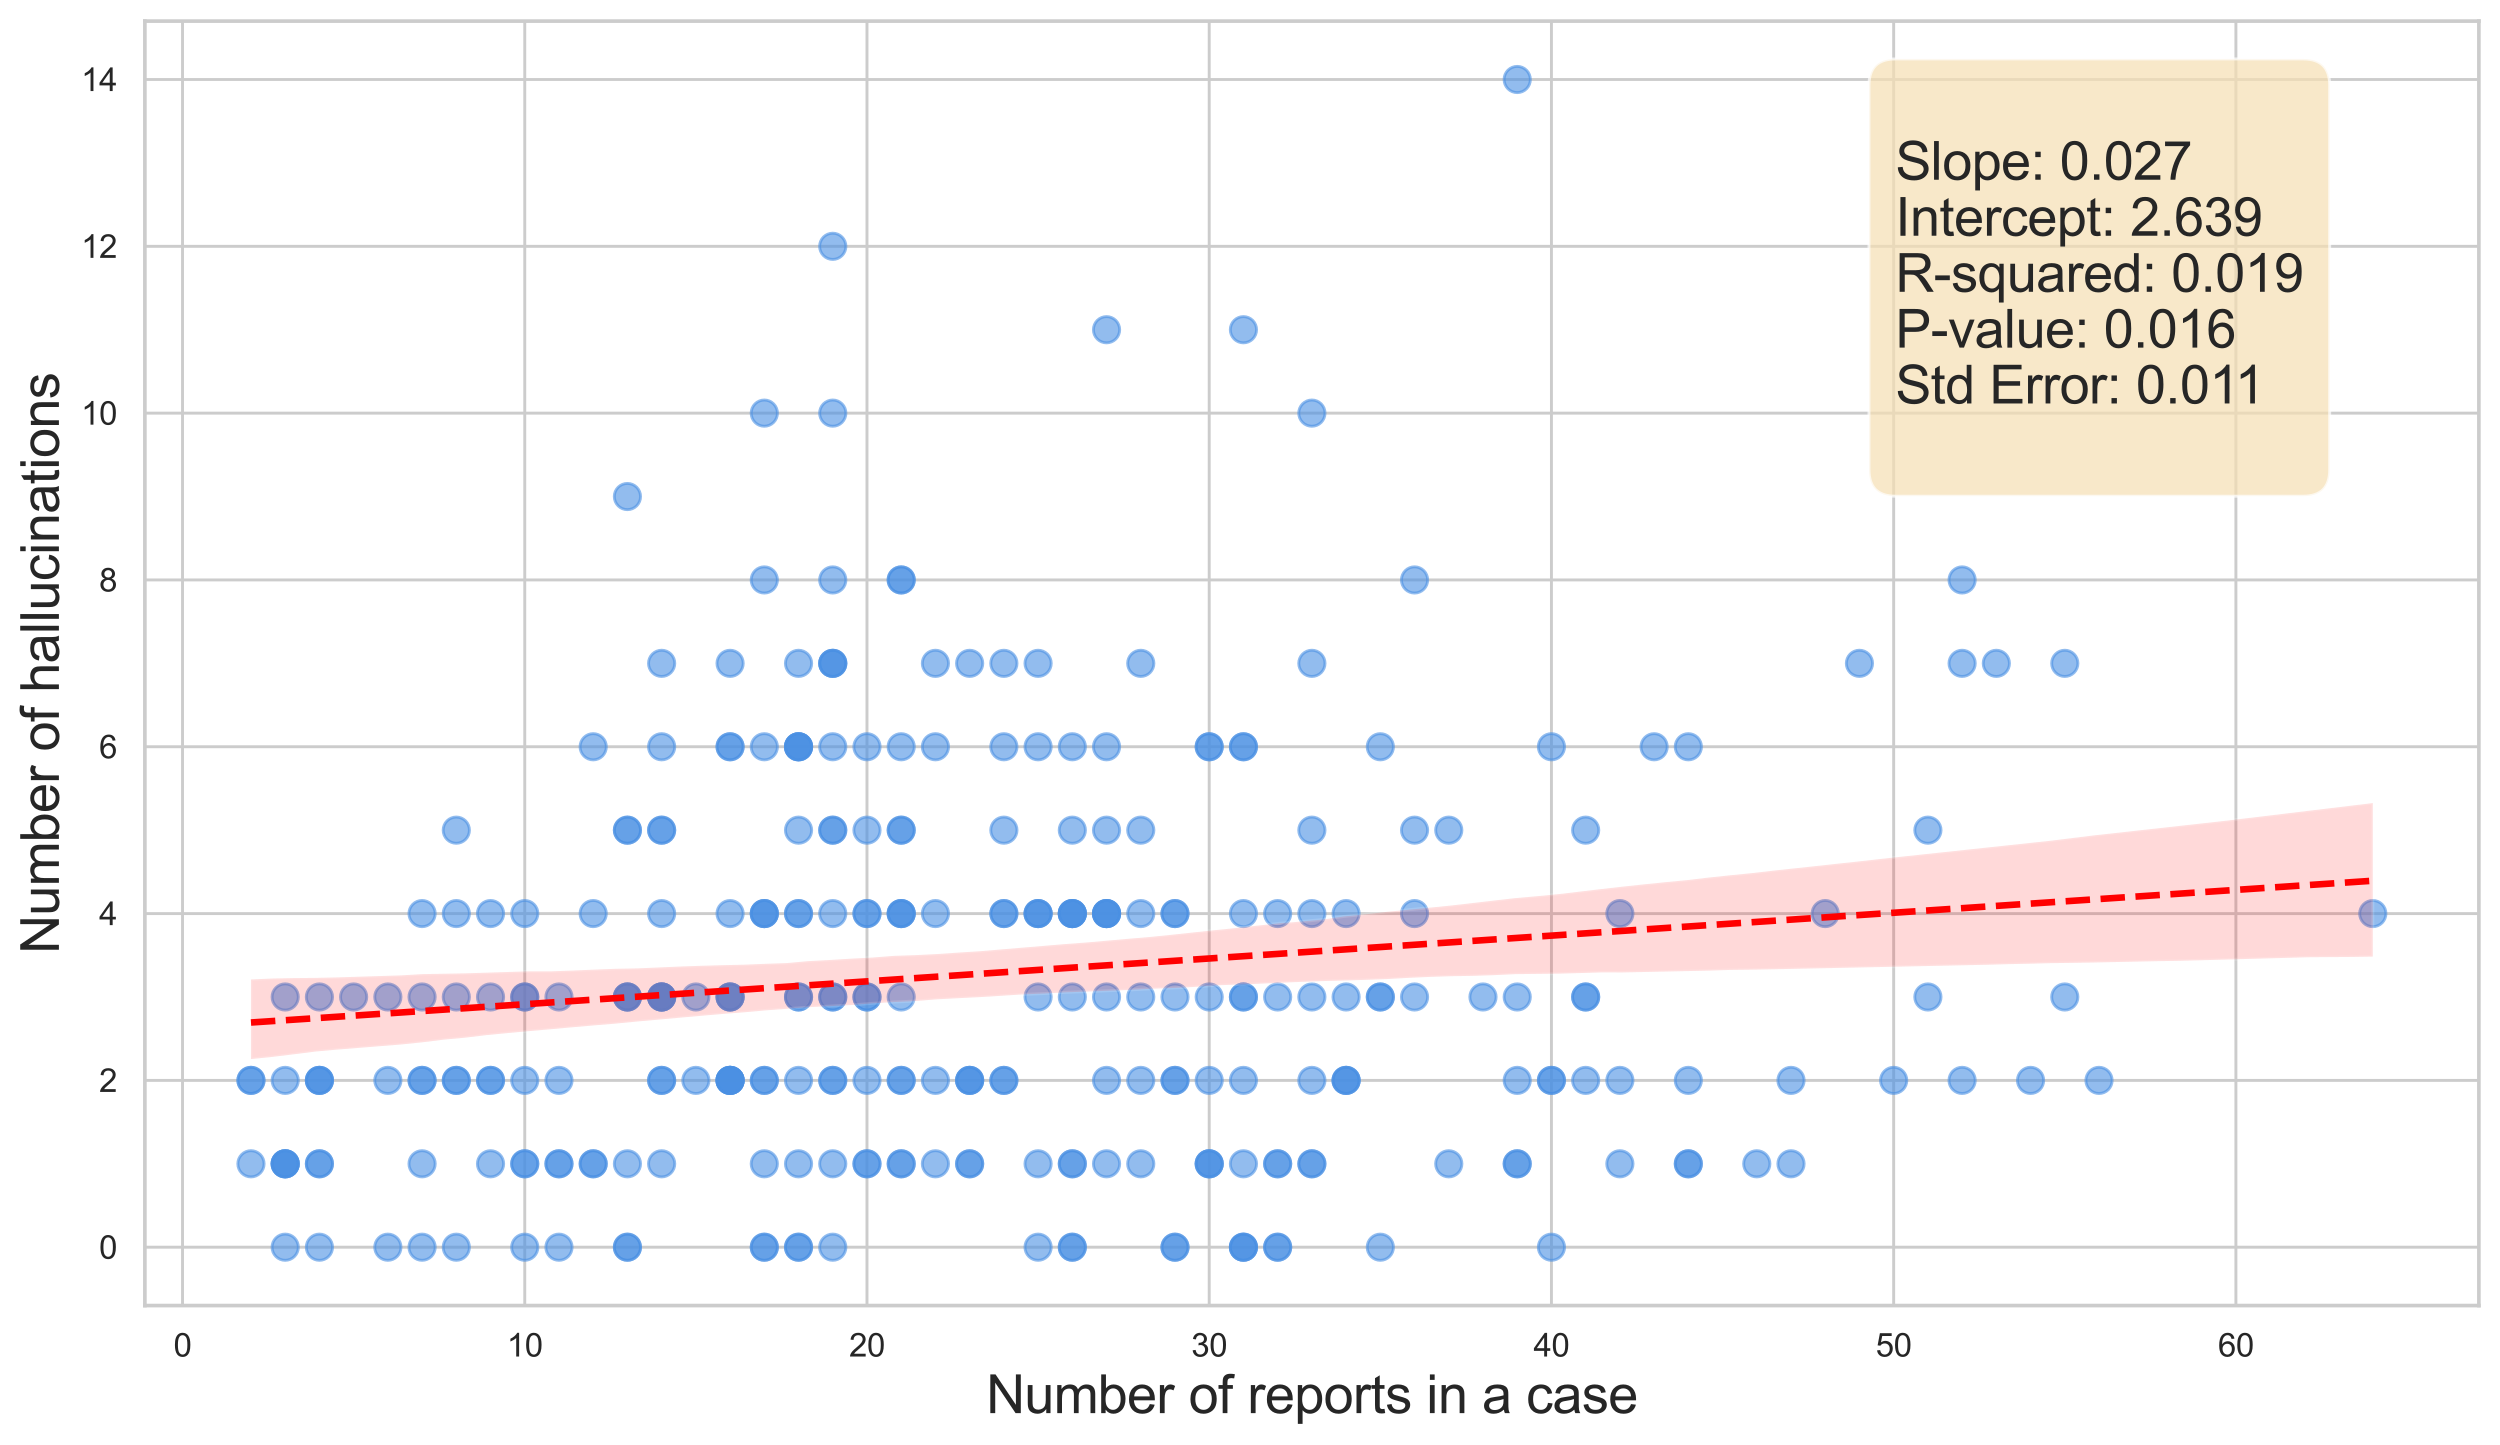 <?xml version="1.0" encoding="utf-8" standalone="no"?>
<!DOCTYPE svg PUBLIC "-//W3C//DTD SVG 1.1//EN"
  "http://www.w3.org/Graphics/SVG/1.1/DTD/svg11.dtd">
<svg xmlns:xlink="http://www.w3.org/1999/xlink" width="852.376pt" height="492.581pt" viewBox="0 0 852.376 492.581" xmlns="http://www.w3.org/2000/svg" version="1.1">
 <defs>
  <style type="text/css">*{stroke-linejoin: round; stroke-linecap: butt}</style>
 </defs>
 <g id="figure_1">
  <g id="patch_1">
   <path d="M 0 492.581 
L 852.376 492.581 
L 852.376 0 
L 0 0 
z
" style="fill: #ffffff"/>
  </g>
  <g id="axes_1">
   <g id="patch_2">
    <path d="M 49.396 445.14 
L 845.176 445.14 
L 845.176 7.2 
L 49.396 7.2 
z
" style="fill: #ffffff"/>
   </g>
   <g id="matplotlib.axis_1">
    <g id="xtick_1">
     <g id="line2d_1">
      <path d="M 62.231 445.14 
L 62.231 7.2 
" clip-path="url(#p7b52be2eec)" style="fill: none; stroke: #cccccc; stroke-linecap: round"/>
     </g>
     <g id="text_1">
      <!-- 0 -->
      <g style="fill: #262626" transform="translate(59.172 462.514) scale(0.11 -0.11)">
       <defs>
        <path id="ArialMT-30" d="M 266 2259 
Q 266 3072 433 3567 
Q 600 4063 929 4331 
Q 1259 4600 1759 4600 
Q 2128 4600 2406 4451 
Q 2684 4303 2865 4023 
Q 3047 3744 3150 3342 
Q 3253 2941 3253 2259 
Q 3253 1453 3087 958 
Q 2922 463 2592 192 
Q 2263 -78 1759 -78 
Q 1097 -78 719 397 
Q 266 969 266 2259 
z
M 844 2259 
Q 844 1131 1108 757 
Q 1372 384 1759 384 
Q 2147 384 2411 759 
Q 2675 1134 2675 2259 
Q 2675 3391 2411 3762 
Q 2147 4134 1753 4134 
Q 1366 4134 1134 3806 
Q 844 3388 844 2259 
z
" transform="scale(0.016)"/>
       </defs>
       <use xlink:href="#ArialMT-30"/>
      </g>
     </g>
    </g>
    <g id="xtick_2">
     <g id="line2d_2">
      <path d="M 178.914 445.14 
L 178.914 7.2 
" clip-path="url(#p7b52be2eec)" style="fill: none; stroke: #cccccc; stroke-linecap: round"/>
     </g>
     <g id="text_2">
      <!-- 10 -->
      <g style="fill: #262626" transform="translate(172.797 462.514) scale(0.11 -0.11)">
       <defs>
        <path id="ArialMT-31" d="M 2384 0 
L 1822 0 
L 1822 3584 
Q 1619 3391 1289 3197 
Q 959 3003 697 2906 
L 697 3450 
Q 1169 3672 1522 3987 
Q 1875 4303 2022 4600 
L 2384 4600 
L 2384 0 
z
" transform="scale(0.016)"/>
       </defs>
       <use xlink:href="#ArialMT-31"/>
       <use xlink:href="#ArialMT-30" transform="translate(55.615 0)"/>
      </g>
     </g>
    </g>
    <g id="xtick_3">
     <g id="line2d_3">
      <path d="M 295.597 445.14 
L 295.597 7.2 
" clip-path="url(#p7b52be2eec)" style="fill: none; stroke: #cccccc; stroke-linecap: round"/>
     </g>
     <g id="text_3">
      <!-- 20 -->
      <g style="fill: #262626" transform="translate(289.48 462.514) scale(0.11 -0.11)">
       <defs>
        <path id="ArialMT-32" d="M 3222 541 
L 3222 0 
L 194 0 
Q 188 203 259 391 
Q 375 700 629 1000 
Q 884 1300 1366 1694 
Q 2113 2306 2375 2664 
Q 2638 3022 2638 3341 
Q 2638 3675 2398 3904 
Q 2159 4134 1775 4134 
Q 1369 4134 1125 3890 
Q 881 3647 878 3216 
L 300 3275 
Q 359 3922 746 4261 
Q 1134 4600 1788 4600 
Q 2447 4600 2831 4234 
Q 3216 3869 3216 3328 
Q 3216 3053 3103 2787 
Q 2991 2522 2730 2228 
Q 2469 1934 1863 1422 
Q 1356 997 1212 845 
Q 1069 694 975 541 
L 3222 541 
z
" transform="scale(0.016)"/>
       </defs>
       <use xlink:href="#ArialMT-32"/>
       <use xlink:href="#ArialMT-30" transform="translate(55.615 0)"/>
      </g>
     </g>
    </g>
    <g id="xtick_4">
     <g id="line2d_4">
      <path d="M 412.281 445.14 
L 412.281 7.2 
" clip-path="url(#p7b52be2eec)" style="fill: none; stroke: #cccccc; stroke-linecap: round"/>
     </g>
     <g id="text_4">
      <!-- 30 -->
      <g style="fill: #262626" transform="translate(406.164 462.514) scale(0.11 -0.11)">
       <defs>
        <path id="ArialMT-33" d="M 269 1209 
L 831 1284 
Q 928 806 1161 595 
Q 1394 384 1728 384 
Q 2125 384 2398 659 
Q 2672 934 2672 1341 
Q 2672 1728 2419 1979 
Q 2166 2231 1775 2231 
Q 1616 2231 1378 2169 
L 1441 2663 
Q 1497 2656 1531 2656 
Q 1891 2656 2178 2843 
Q 2466 3031 2466 3422 
Q 2466 3731 2256 3934 
Q 2047 4138 1716 4138 
Q 1388 4138 1169 3931 
Q 950 3725 888 3313 
L 325 3413 
Q 428 3978 793 4289 
Q 1159 4600 1703 4600 
Q 2078 4600 2393 4439 
Q 2709 4278 2876 4000 
Q 3044 3722 3044 3409 
Q 3044 3113 2884 2869 
Q 2725 2625 2413 2481 
Q 2819 2388 3044 2092 
Q 3269 1797 3269 1353 
Q 3269 753 2831 336 
Q 2394 -81 1725 -81 
Q 1122 -81 723 278 
Q 325 638 269 1209 
z
" transform="scale(0.016)"/>
       </defs>
       <use xlink:href="#ArialMT-33"/>
       <use xlink:href="#ArialMT-30" transform="translate(55.615 0)"/>
      </g>
     </g>
    </g>
    <g id="xtick_5">
     <g id="line2d_5">
      <path d="M 528.964 445.14 
L 528.964 7.2 
" clip-path="url(#p7b52be2eec)" style="fill: none; stroke: #cccccc; stroke-linecap: round"/>
     </g>
     <g id="text_5">
      <!-- 40 -->
      <g style="fill: #262626" transform="translate(522.847 462.514) scale(0.11 -0.11)">
       <defs>
        <path id="ArialMT-34" d="M 2069 0 
L 2069 1097 
L 81 1097 
L 81 1613 
L 2172 4581 
L 2631 4581 
L 2631 1613 
L 3250 1613 
L 3250 1097 
L 2631 1097 
L 2631 0 
L 2069 0 
z
M 2069 1613 
L 2069 3678 
L 634 1613 
L 2069 1613 
z
" transform="scale(0.016)"/>
       </defs>
       <use xlink:href="#ArialMT-34"/>
       <use xlink:href="#ArialMT-30" transform="translate(55.615 0)"/>
      </g>
     </g>
    </g>
    <g id="xtick_6">
     <g id="line2d_6">
      <path d="M 645.647 445.14 
L 645.647 7.2 
" clip-path="url(#p7b52be2eec)" style="fill: none; stroke: #cccccc; stroke-linecap: round"/>
     </g>
     <g id="text_6">
      <!-- 50 -->
      <g style="fill: #262626" transform="translate(639.53 462.514) scale(0.11 -0.11)">
       <defs>
        <path id="ArialMT-35" d="M 266 1200 
L 856 1250 
Q 922 819 1161 601 
Q 1400 384 1738 384 
Q 2144 384 2425 690 
Q 2706 997 2706 1503 
Q 2706 1984 2436 2262 
Q 2166 2541 1728 2541 
Q 1456 2541 1237 2417 
Q 1019 2294 894 2097 
L 366 2166 
L 809 4519 
L 3088 4519 
L 3088 3981 
L 1259 3981 
L 1013 2750 
Q 1425 3038 1878 3038 
Q 2478 3038 2890 2622 
Q 3303 2206 3303 1553 
Q 3303 931 2941 478 
Q 2500 -78 1738 -78 
Q 1113 -78 717 272 
Q 322 622 266 1200 
z
" transform="scale(0.016)"/>
       </defs>
       <use xlink:href="#ArialMT-35"/>
       <use xlink:href="#ArialMT-30" transform="translate(55.615 0)"/>
      </g>
     </g>
    </g>
    <g id="xtick_7">
     <g id="line2d_7">
      <path d="M 762.33 445.14 
L 762.33 7.2 
" clip-path="url(#p7b52be2eec)" style="fill: none; stroke: #cccccc; stroke-linecap: round"/>
     </g>
     <g id="text_7">
      <!-- 60 -->
      <g style="fill: #262626" transform="translate(756.213 462.514) scale(0.11 -0.11)">
       <defs>
        <path id="ArialMT-36" d="M 3184 3459 
L 2625 3416 
Q 2550 3747 2413 3897 
Q 2184 4138 1850 4138 
Q 1581 4138 1378 3988 
Q 1113 3794 959 3422 
Q 806 3050 800 2363 
Q 1003 2672 1297 2822 
Q 1591 2972 1913 2972 
Q 2475 2972 2870 2558 
Q 3266 2144 3266 1488 
Q 3266 1056 3080 686 
Q 2894 316 2569 119 
Q 2244 -78 1831 -78 
Q 1128 -78 684 439 
Q 241 956 241 2144 
Q 241 3472 731 4075 
Q 1159 4600 1884 4600 
Q 2425 4600 2770 4297 
Q 3116 3994 3184 3459 
z
M 888 1484 
Q 888 1194 1011 928 
Q 1134 663 1356 523 
Q 1578 384 1822 384 
Q 2178 384 2434 671 
Q 2691 959 2691 1453 
Q 2691 1928 2437 2201 
Q 2184 2475 1800 2475 
Q 1419 2475 1153 2201 
Q 888 1928 888 1484 
z
" transform="scale(0.016)"/>
       </defs>
       <use xlink:href="#ArialMT-36"/>
       <use xlink:href="#ArialMT-30" transform="translate(55.615 0)"/>
      </g>
     </g>
    </g>
    <g id="text_8">
     <!-- Number of reports in a case -->
     <g style="fill: #262626" transform="translate(336.244 481.803) scale(0.18 -0.18)">
      <defs>
       <path id="ArialMT-4e" d="M 488 0 
L 488 4581 
L 1109 4581 
L 3516 984 
L 3516 4581 
L 4097 4581 
L 4097 0 
L 3475 0 
L 1069 3600 
L 1069 0 
L 488 0 
z
" transform="scale(0.016)"/>
       <path id="ArialMT-75" d="M 2597 0 
L 2597 488 
Q 2209 -75 1544 -75 
Q 1250 -75 995 37 
Q 741 150 617 320 
Q 494 491 444 738 
Q 409 903 409 1263 
L 409 3319 
L 972 3319 
L 972 1478 
Q 972 1038 1006 884 
Q 1059 663 1231 536 
Q 1403 409 1656 409 
Q 1909 409 2131 539 
Q 2353 669 2445 892 
Q 2538 1116 2538 1541 
L 2538 3319 
L 3100 3319 
L 3100 0 
L 2597 0 
z
" transform="scale(0.016)"/>
       <path id="ArialMT-6d" d="M 422 0 
L 422 3319 
L 925 3319 
L 925 2853 
Q 1081 3097 1340 3245 
Q 1600 3394 1931 3394 
Q 2300 3394 2536 3241 
Q 2772 3088 2869 2813 
Q 3263 3394 3894 3394 
Q 4388 3394 4653 3120 
Q 4919 2847 4919 2278 
L 4919 0 
L 4359 0 
L 4359 2091 
Q 4359 2428 4304 2576 
Q 4250 2725 4106 2815 
Q 3963 2906 3769 2906 
Q 3419 2906 3187 2673 
Q 2956 2441 2956 1928 
L 2956 0 
L 2394 0 
L 2394 2156 
Q 2394 2531 2256 2718 
Q 2119 2906 1806 2906 
Q 1569 2906 1367 2781 
Q 1166 2656 1075 2415 
Q 984 2175 984 1722 
L 984 0 
L 422 0 
z
" transform="scale(0.016)"/>
       <path id="ArialMT-62" d="M 941 0 
L 419 0 
L 419 4581 
L 981 4581 
L 981 2947 
Q 1338 3394 1891 3394 
Q 2197 3394 2470 3270 
Q 2744 3147 2920 2923 
Q 3097 2700 3197 2384 
Q 3297 2069 3297 1709 
Q 3297 856 2875 390 
Q 2453 -75 1863 -75 
Q 1275 -75 941 416 
L 941 0 
z
M 934 1684 
Q 934 1088 1097 822 
Q 1363 388 1816 388 
Q 2184 388 2453 708 
Q 2722 1028 2722 1663 
Q 2722 2313 2464 2622 
Q 2206 2931 1841 2931 
Q 1472 2931 1203 2611 
Q 934 2291 934 1684 
z
" transform="scale(0.016)"/>
       <path id="ArialMT-65" d="M 2694 1069 
L 3275 997 
Q 3138 488 2766 206 
Q 2394 -75 1816 -75 
Q 1088 -75 661 373 
Q 234 822 234 1631 
Q 234 2469 665 2931 
Q 1097 3394 1784 3394 
Q 2450 3394 2872 2941 
Q 3294 2488 3294 1666 
Q 3294 1616 3291 1516 
L 816 1516 
Q 847 969 1125 678 
Q 1403 388 1819 388 
Q 2128 388 2347 550 
Q 2566 713 2694 1069 
z
M 847 1978 
L 2700 1978 
Q 2663 2397 2488 2606 
Q 2219 2931 1791 2931 
Q 1403 2931 1139 2672 
Q 875 2413 847 1978 
z
" transform="scale(0.016)"/>
       <path id="ArialMT-72" d="M 416 0 
L 416 3319 
L 922 3319 
L 922 2816 
Q 1116 3169 1280 3281 
Q 1444 3394 1641 3394 
Q 1925 3394 2219 3213 
L 2025 2691 
Q 1819 2813 1613 2813 
Q 1428 2813 1281 2702 
Q 1134 2591 1072 2394 
Q 978 2094 978 1738 
L 978 0 
L 416 0 
z
" transform="scale(0.016)"/>
       <path id="ArialMT-20" transform="scale(0.016)"/>
       <path id="ArialMT-6f" d="M 213 1659 
Q 213 2581 725 3025 
Q 1153 3394 1769 3394 
Q 2453 3394 2887 2945 
Q 3322 2497 3322 1706 
Q 3322 1066 3130 698 
Q 2938 331 2570 128 
Q 2203 -75 1769 -75 
Q 1072 -75 642 372 
Q 213 819 213 1659 
z
M 791 1659 
Q 791 1022 1069 705 
Q 1347 388 1769 388 
Q 2188 388 2466 706 
Q 2744 1025 2744 1678 
Q 2744 2294 2464 2611 
Q 2184 2928 1769 2928 
Q 1347 2928 1069 2612 
Q 791 2297 791 1659 
z
" transform="scale(0.016)"/>
       <path id="ArialMT-66" d="M 556 0 
L 556 2881 
L 59 2881 
L 59 3319 
L 556 3319 
L 556 3672 
Q 556 4006 616 4169 
Q 697 4388 901 4523 
Q 1106 4659 1475 4659 
Q 1713 4659 2000 4603 
L 1916 4113 
Q 1741 4144 1584 4144 
Q 1328 4144 1222 4034 
Q 1116 3925 1116 3625 
L 1116 3319 
L 1763 3319 
L 1763 2881 
L 1116 2881 
L 1116 0 
L 556 0 
z
" transform="scale(0.016)"/>
       <path id="ArialMT-70" d="M 422 -1272 
L 422 3319 
L 934 3319 
L 934 2888 
Q 1116 3141 1344 3267 
Q 1572 3394 1897 3394 
Q 2322 3394 2647 3175 
Q 2972 2956 3137 2557 
Q 3303 2159 3303 1684 
Q 3303 1175 3120 767 
Q 2938 359 2589 142 
Q 2241 -75 1856 -75 
Q 1575 -75 1351 44 
Q 1128 163 984 344 
L 984 -1272 
L 422 -1272 
z
M 931 1641 
Q 931 1000 1190 694 
Q 1450 388 1819 388 
Q 2194 388 2461 705 
Q 2728 1022 2728 1688 
Q 2728 2322 2467 2637 
Q 2206 2953 1844 2953 
Q 1484 2953 1207 2617 
Q 931 2281 931 1641 
z
" transform="scale(0.016)"/>
       <path id="ArialMT-74" d="M 1650 503 
L 1731 6 
Q 1494 -44 1306 -44 
Q 1000 -44 831 53 
Q 663 150 594 308 
Q 525 466 525 972 
L 525 2881 
L 113 2881 
L 113 3319 
L 525 3319 
L 525 4141 
L 1084 4478 
L 1084 3319 
L 1650 3319 
L 1650 2881 
L 1084 2881 
L 1084 941 
Q 1084 700 1114 631 
Q 1144 563 1211 522 
Q 1278 481 1403 481 
Q 1497 481 1650 503 
z
" transform="scale(0.016)"/>
       <path id="ArialMT-73" d="M 197 991 
L 753 1078 
Q 800 744 1014 566 
Q 1228 388 1613 388 
Q 2000 388 2187 545 
Q 2375 703 2375 916 
Q 2375 1106 2209 1216 
Q 2094 1291 1634 1406 
Q 1016 1563 777 1677 
Q 538 1791 414 1992 
Q 291 2194 291 2438 
Q 291 2659 392 2848 
Q 494 3038 669 3163 
Q 800 3259 1026 3326 
Q 1253 3394 1513 3394 
Q 1903 3394 2198 3281 
Q 2494 3169 2634 2976 
Q 2775 2784 2828 2463 
L 2278 2388 
Q 2241 2644 2061 2787 
Q 1881 2931 1553 2931 
Q 1166 2931 1000 2803 
Q 834 2675 834 2503 
Q 834 2394 903 2306 
Q 972 2216 1119 2156 
Q 1203 2125 1616 2013 
Q 2213 1853 2448 1751 
Q 2684 1650 2818 1456 
Q 2953 1263 2953 975 
Q 2953 694 2789 445 
Q 2625 197 2315 61 
Q 2006 -75 1616 -75 
Q 969 -75 630 194 
Q 291 463 197 991 
z
" transform="scale(0.016)"/>
       <path id="ArialMT-69" d="M 425 3934 
L 425 4581 
L 988 4581 
L 988 3934 
L 425 3934 
z
M 425 0 
L 425 3319 
L 988 3319 
L 988 0 
L 425 0 
z
" transform="scale(0.016)"/>
       <path id="ArialMT-6e" d="M 422 0 
L 422 3319 
L 928 3319 
L 928 2847 
Q 1294 3394 1984 3394 
Q 2284 3394 2536 3286 
Q 2788 3178 2913 3003 
Q 3038 2828 3088 2588 
Q 3119 2431 3119 2041 
L 3119 0 
L 2556 0 
L 2556 2019 
Q 2556 2363 2490 2533 
Q 2425 2703 2258 2804 
Q 2091 2906 1866 2906 
Q 1506 2906 1245 2678 
Q 984 2450 984 1813 
L 984 0 
L 422 0 
z
" transform="scale(0.016)"/>
       <path id="ArialMT-61" d="M 2588 409 
Q 2275 144 1986 34 
Q 1697 -75 1366 -75 
Q 819 -75 525 192 
Q 231 459 231 875 
Q 231 1119 342 1320 
Q 453 1522 633 1644 
Q 813 1766 1038 1828 
Q 1203 1872 1538 1913 
Q 2219 1994 2541 2106 
Q 2544 2222 2544 2253 
Q 2544 2597 2384 2738 
Q 2169 2928 1744 2928 
Q 1347 2928 1158 2789 
Q 969 2650 878 2297 
L 328 2372 
Q 403 2725 575 2942 
Q 747 3159 1072 3276 
Q 1397 3394 1825 3394 
Q 2250 3394 2515 3294 
Q 2781 3194 2906 3042 
Q 3031 2891 3081 2659 
Q 3109 2516 3109 2141 
L 3109 1391 
Q 3109 606 3145 398 
Q 3181 191 3288 0 
L 2700 0 
Q 2613 175 2588 409 
z
M 2541 1666 
Q 2234 1541 1622 1453 
Q 1275 1403 1131 1340 
Q 988 1278 909 1158 
Q 831 1038 831 891 
Q 831 666 1001 516 
Q 1172 366 1500 366 
Q 1825 366 2078 508 
Q 2331 650 2450 897 
Q 2541 1088 2541 1459 
L 2541 1666 
z
" transform="scale(0.016)"/>
       <path id="ArialMT-63" d="M 2588 1216 
L 3141 1144 
Q 3050 572 2676 248 
Q 2303 -75 1759 -75 
Q 1078 -75 664 370 
Q 250 816 250 1647 
Q 250 2184 428 2587 
Q 606 2991 970 3192 
Q 1334 3394 1763 3394 
Q 2303 3394 2647 3120 
Q 2991 2847 3088 2344 
L 2541 2259 
Q 2463 2594 2264 2762 
Q 2066 2931 1784 2931 
Q 1359 2931 1093 2626 
Q 828 2322 828 1663 
Q 828 994 1084 691 
Q 1341 388 1753 388 
Q 2084 388 2306 591 
Q 2528 794 2588 1216 
z
" transform="scale(0.016)"/>
      </defs>
      <use xlink:href="#ArialMT-4e"/>
      <use xlink:href="#ArialMT-75" transform="translate(72.217 0)"/>
      <use xlink:href="#ArialMT-6d" transform="translate(127.832 0)"/>
      <use xlink:href="#ArialMT-62" transform="translate(211.133 0)"/>
      <use xlink:href="#ArialMT-65" transform="translate(266.748 0)"/>
      <use xlink:href="#ArialMT-72" transform="translate(322.363 0)"/>
      <use xlink:href="#ArialMT-20" transform="translate(355.664 0)"/>
      <use xlink:href="#ArialMT-6f" transform="translate(383.447 0)"/>
      <use xlink:href="#ArialMT-66" transform="translate(439.062 0)"/>
      <use xlink:href="#ArialMT-20" transform="translate(466.846 0)"/>
      <use xlink:href="#ArialMT-72" transform="translate(494.629 0)"/>
      <use xlink:href="#ArialMT-65" transform="translate(527.93 0)"/>
      <use xlink:href="#ArialMT-70" transform="translate(583.545 0)"/>
      <use xlink:href="#ArialMT-6f" transform="translate(639.16 0)"/>
      <use xlink:href="#ArialMT-72" transform="translate(694.775 0)"/>
      <use xlink:href="#ArialMT-74" transform="translate(728.076 0)"/>
      <use xlink:href="#ArialMT-73" transform="translate(755.859 0)"/>
      <use xlink:href="#ArialMT-20" transform="translate(805.859 0)"/>
      <use xlink:href="#ArialMT-69" transform="translate(833.643 0)"/>
      <use xlink:href="#ArialMT-6e" transform="translate(855.859 0)"/>
      <use xlink:href="#ArialMT-20" transform="translate(911.475 0)"/>
      <use xlink:href="#ArialMT-61" transform="translate(939.258 0)"/>
      <use xlink:href="#ArialMT-20" transform="translate(994.873 0)"/>
      <use xlink:href="#ArialMT-63" transform="translate(1022.656 0)"/>
      <use xlink:href="#ArialMT-61" transform="translate(1072.656 0)"/>
      <use xlink:href="#ArialMT-73" transform="translate(1128.271 0)"/>
      <use xlink:href="#ArialMT-65" transform="translate(1178.271 0)"/>
     </g>
    </g>
   </g>
   <g id="matplotlib.axis_2">
    <g id="ytick_1">
     <g id="line2d_8">
      <path d="M 49.396 425.234 
L 845.176 425.234 
" clip-path="url(#p7b52be2eec)" style="fill: none; stroke: #cccccc; stroke-linecap: round"/>
     </g>
     <g id="text_9">
      <!-- 0 -->
      <g style="fill: #262626" transform="translate(33.779 429.17) scale(0.11 -0.11)">
       <use xlink:href="#ArialMT-30"/>
      </g>
     </g>
    </g>
    <g id="ytick_2">
     <g id="line2d_9">
      <path d="M 49.396 368.358 
L 845.176 368.358 
" clip-path="url(#p7b52be2eec)" style="fill: none; stroke: #cccccc; stroke-linecap: round"/>
     </g>
     <g id="text_10">
      <!-- 2 -->
      <g style="fill: #262626" transform="translate(33.779 372.295) scale(0.11 -0.11)">
       <use xlink:href="#ArialMT-32"/>
      </g>
     </g>
    </g>
    <g id="ytick_3">
     <g id="line2d_10">
      <path d="M 49.396 311.483 
L 845.176 311.483 
" clip-path="url(#p7b52be2eec)" style="fill: none; stroke: #cccccc; stroke-linecap: round"/>
     </g>
     <g id="text_11">
      <!-- 4 -->
      <g style="fill: #262626" transform="translate(33.779 315.42) scale(0.11 -0.11)">
       <use xlink:href="#ArialMT-34"/>
      </g>
     </g>
    </g>
    <g id="ytick_4">
     <g id="line2d_11">
      <path d="M 49.396 254.608 
L 845.176 254.608 
" clip-path="url(#p7b52be2eec)" style="fill: none; stroke: #cccccc; stroke-linecap: round"/>
     </g>
     <g id="text_12">
      <!-- 6 -->
      <g style="fill: #262626" transform="translate(33.779 258.544) scale(0.11 -0.11)">
       <use xlink:href="#ArialMT-36"/>
      </g>
     </g>
    </g>
    <g id="ytick_5">
     <g id="line2d_12">
      <path d="M 49.396 197.732 
L 845.176 197.732 
" clip-path="url(#p7b52be2eec)" style="fill: none; stroke: #cccccc; stroke-linecap: round"/>
     </g>
     <g id="text_13">
      <!-- 8 -->
      <g style="fill: #262626" transform="translate(33.779 201.669) scale(0.11 -0.11)">
       <defs>
        <path id="ArialMT-38" d="M 1131 2484 
Q 781 2613 612 2850 
Q 444 3088 444 3419 
Q 444 3919 803 4259 
Q 1163 4600 1759 4600 
Q 2359 4600 2725 4251 
Q 3091 3903 3091 3403 
Q 3091 3084 2923 2848 
Q 2756 2613 2416 2484 
Q 2838 2347 3058 2040 
Q 3278 1734 3278 1309 
Q 3278 722 2862 322 
Q 2447 -78 1769 -78 
Q 1091 -78 675 323 
Q 259 725 259 1325 
Q 259 1772 486 2073 
Q 713 2375 1131 2484 
z
M 1019 3438 
Q 1019 3113 1228 2906 
Q 1438 2700 1772 2700 
Q 2097 2700 2305 2904 
Q 2513 3109 2513 3406 
Q 2513 3716 2298 3927 
Q 2084 4138 1766 4138 
Q 1444 4138 1231 3931 
Q 1019 3725 1019 3438 
z
M 838 1322 
Q 838 1081 952 856 
Q 1066 631 1291 507 
Q 1516 384 1775 384 
Q 2178 384 2440 643 
Q 2703 903 2703 1303 
Q 2703 1709 2433 1975 
Q 2163 2241 1756 2241 
Q 1359 2241 1098 1978 
Q 838 1716 838 1322 
z
" transform="scale(0.016)"/>
       </defs>
       <use xlink:href="#ArialMT-38"/>
      </g>
     </g>
    </g>
    <g id="ytick_6">
     <g id="line2d_13">
      <path d="M 49.396 140.857 
L 845.176 140.857 
" clip-path="url(#p7b52be2eec)" style="fill: none; stroke: #cccccc; stroke-linecap: round"/>
     </g>
     <g id="text_14">
      <!-- 10 -->
      <g style="fill: #262626" transform="translate(27.662 144.794) scale(0.11 -0.11)">
       <use xlink:href="#ArialMT-31"/>
       <use xlink:href="#ArialMT-30" transform="translate(55.615 0)"/>
      </g>
     </g>
    </g>
    <g id="ytick_7">
     <g id="line2d_14">
      <path d="M 49.396 83.982 
L 845.176 83.982 
" clip-path="url(#p7b52be2eec)" style="fill: none; stroke: #cccccc; stroke-linecap: round"/>
     </g>
     <g id="text_15">
      <!-- 12 -->
      <g style="fill: #262626" transform="translate(27.662 87.918) scale(0.11 -0.11)">
       <use xlink:href="#ArialMT-31"/>
       <use xlink:href="#ArialMT-32" transform="translate(55.615 0)"/>
      </g>
     </g>
    </g>
    <g id="ytick_8">
     <g id="line2d_15">
      <path d="M 49.396 27.106 
L 845.176 27.106 
" clip-path="url(#p7b52be2eec)" style="fill: none; stroke: #cccccc; stroke-linecap: round"/>
     </g>
     <g id="text_16">
      <!-- 14 -->
      <g style="fill: #262626" transform="translate(27.662 31.043) scale(0.11 -0.11)">
       <use xlink:href="#ArialMT-31"/>
       <use xlink:href="#ArialMT-34" transform="translate(55.615 0)"/>
      </g>
     </g>
    </g>
    <g id="text_17">
     <!-- Number of hallucinations -->
     <g style="fill: #262626" transform="translate(20.084 325.216) rotate(-90) scale(0.18 -0.18)">
      <defs>
       <path id="ArialMT-68" d="M 422 0 
L 422 4581 
L 984 4581 
L 984 2938 
Q 1378 3394 1978 3394 
Q 2347 3394 2619 3248 
Q 2891 3103 3008 2847 
Q 3125 2591 3125 2103 
L 3125 0 
L 2563 0 
L 2563 2103 
Q 2563 2525 2380 2717 
Q 2197 2909 1863 2909 
Q 1613 2909 1392 2779 
Q 1172 2650 1078 2428 
Q 984 2206 984 1816 
L 984 0 
L 422 0 
z
" transform="scale(0.016)"/>
       <path id="ArialMT-6c" d="M 409 0 
L 409 4581 
L 972 4581 
L 972 0 
L 409 0 
z
" transform="scale(0.016)"/>
      </defs>
      <use xlink:href="#ArialMT-4e"/>
      <use xlink:href="#ArialMT-75" transform="translate(72.217 0)"/>
      <use xlink:href="#ArialMT-6d" transform="translate(127.832 0)"/>
      <use xlink:href="#ArialMT-62" transform="translate(211.133 0)"/>
      <use xlink:href="#ArialMT-65" transform="translate(266.748 0)"/>
      <use xlink:href="#ArialMT-72" transform="translate(322.363 0)"/>
      <use xlink:href="#ArialMT-20" transform="translate(355.664 0)"/>
      <use xlink:href="#ArialMT-6f" transform="translate(383.447 0)"/>
      <use xlink:href="#ArialMT-66" transform="translate(439.062 0)"/>
      <use xlink:href="#ArialMT-20" transform="translate(466.846 0)"/>
      <use xlink:href="#ArialMT-68" transform="translate(494.629 0)"/>
      <use xlink:href="#ArialMT-61" transform="translate(550.244 0)"/>
      <use xlink:href="#ArialMT-6c" transform="translate(605.859 0)"/>
      <use xlink:href="#ArialMT-6c" transform="translate(628.076 0)"/>
      <use xlink:href="#ArialMT-75" transform="translate(650.293 0)"/>
      <use xlink:href="#ArialMT-63" transform="translate(705.908 0)"/>
      <use xlink:href="#ArialMT-69" transform="translate(755.908 0)"/>
      <use xlink:href="#ArialMT-6e" transform="translate(778.125 0)"/>
      <use xlink:href="#ArialMT-61" transform="translate(833.74 0)"/>
      <use xlink:href="#ArialMT-74" transform="translate(889.355 0)"/>
      <use xlink:href="#ArialMT-69" transform="translate(917.139 0)"/>
      <use xlink:href="#ArialMT-6f" transform="translate(939.355 0)"/>
      <use xlink:href="#ArialMT-6e" transform="translate(994.971 0)"/>
      <use xlink:href="#ArialMT-73" transform="translate(1050.586 0)"/>
     </g>
    </g>
   </g>
   <g id="PathCollection_1">
    <defs>
     <path id="m056f582034" d="M 0 4.472 
C 1.186 4.472 2.324 4.001 3.162 3.162 
C 4.001 2.324 4.472 1.186 4.472 0 
C 4.472 -1.186 4.001 -2.324 3.162 -3.162 
C 2.324 -4.001 1.186 -4.472 0 -4.472 
C -1.186 -4.472 -2.324 -4.001 -3.162 -3.162 
C -4.001 -2.324 -4.472 -1.186 -4.472 0 
C -4.472 1.186 -4.001 2.324 -3.162 3.162 
C -2.324 4.001 -1.186 4.472 0 4.472 
z
" style="stroke: #4a90e2; stroke-opacity: 0.6"/>
    </defs>
    <g clip-path="url(#p7b52be2eec)">
     <use xlink:href="#m056f582034" x="108.904" y="396.796" style="fill: #4a90e2; fill-opacity: 0.6; stroke: #4a90e2; stroke-opacity: 0.6"/>
     <use xlink:href="#m056f582034" x="400.612" y="311.483" style="fill: #4a90e2; fill-opacity: 0.6; stroke: #4a90e2; stroke-opacity: 0.6"/>
     <use xlink:href="#m056f582034" x="213.919" y="339.921" style="fill: #4a90e2; fill-opacity: 0.6; stroke: #4a90e2; stroke-opacity: 0.6"/>
     <use xlink:href="#m056f582034" x="283.929" y="311.483" style="fill: #4a90e2; fill-opacity: 0.6; stroke: #4a90e2; stroke-opacity: 0.6"/>
     <use xlink:href="#m056f582034" x="283.929" y="368.358" style="fill: #4a90e2; fill-opacity: 0.6; stroke: #4a90e2; stroke-opacity: 0.6"/>
     <use xlink:href="#m056f582034" x="225.587" y="283.045" style="fill: #4a90e2; fill-opacity: 0.6; stroke: #4a90e2; stroke-opacity: 0.6"/>
     <use xlink:href="#m056f582034" x="435.617" y="396.796" style="fill: #4a90e2; fill-opacity: 0.6; stroke: #4a90e2; stroke-opacity: 0.6"/>
     <use xlink:href="#m056f582034" x="622.311" y="311.483" style="fill: #4a90e2; fill-opacity: 0.6; stroke: #4a90e2; stroke-opacity: 0.6"/>
     <use xlink:href="#m056f582034" x="353.939" y="396.796" style="fill: #4a90e2; fill-opacity: 0.6; stroke: #4a90e2; stroke-opacity: 0.6"/>
     <use xlink:href="#m056f582034" x="272.261" y="311.483" style="fill: #4a90e2; fill-opacity: 0.6; stroke: #4a90e2; stroke-opacity: 0.6"/>
     <use xlink:href="#m056f582034" x="610.642" y="368.358" style="fill: #4a90e2; fill-opacity: 0.6; stroke: #4a90e2; stroke-opacity: 0.6"/>
     <use xlink:href="#m056f582034" x="283.929" y="226.17" style="fill: #4a90e2; fill-opacity: 0.6; stroke: #4a90e2; stroke-opacity: 0.6"/>
     <use xlink:href="#m056f582034" x="307.266" y="311.483" style="fill: #4a90e2; fill-opacity: 0.6; stroke: #4a90e2; stroke-opacity: 0.6"/>
     <use xlink:href="#m056f582034" x="307.266" y="254.608" style="fill: #4a90e2; fill-opacity: 0.6; stroke: #4a90e2; stroke-opacity: 0.6"/>
     <use xlink:href="#m056f582034" x="447.286" y="311.483" style="fill: #4a90e2; fill-opacity: 0.6; stroke: #4a90e2; stroke-opacity: 0.6"/>
     <use xlink:href="#m056f582034" x="517.296" y="396.796" style="fill: #4a90e2; fill-opacity: 0.6; stroke: #4a90e2; stroke-opacity: 0.6"/>
     <use xlink:href="#m056f582034" x="342.271" y="368.358" style="fill: #4a90e2; fill-opacity: 0.6; stroke: #4a90e2; stroke-opacity: 0.6"/>
     <use xlink:href="#m056f582034" x="178.914" y="368.358" style="fill: #4a90e2; fill-opacity: 0.6; stroke: #4a90e2; stroke-opacity: 0.6"/>
     <use xlink:href="#m056f582034" x="132.241" y="339.921" style="fill: #4a90e2; fill-opacity: 0.6; stroke: #4a90e2; stroke-opacity: 0.6"/>
     <use xlink:href="#m056f582034" x="400.612" y="368.358" style="fill: #4a90e2; fill-opacity: 0.6; stroke: #4a90e2; stroke-opacity: 0.6"/>
     <use xlink:href="#m056f582034" x="178.914" y="396.796" style="fill: #4a90e2; fill-opacity: 0.6; stroke: #4a90e2; stroke-opacity: 0.6"/>
     <use xlink:href="#m056f582034" x="447.286" y="226.17" style="fill: #4a90e2; fill-opacity: 0.6; stroke: #4a90e2; stroke-opacity: 0.6"/>
     <use xlink:href="#m056f582034" x="342.271" y="311.483" style="fill: #4a90e2; fill-opacity: 0.6; stroke: #4a90e2; stroke-opacity: 0.6"/>
     <use xlink:href="#m056f582034" x="190.582" y="425.234" style="fill: #4a90e2; fill-opacity: 0.6; stroke: #4a90e2; stroke-opacity: 0.6"/>
     <use xlink:href="#m056f582034" x="202.251" y="396.796" style="fill: #4a90e2; fill-opacity: 0.6; stroke: #4a90e2; stroke-opacity: 0.6"/>
     <use xlink:href="#m056f582034" x="400.612" y="368.358" style="fill: #4a90e2; fill-opacity: 0.6; stroke: #4a90e2; stroke-opacity: 0.6"/>
     <use xlink:href="#m056f582034" x="365.607" y="396.796" style="fill: #4a90e2; fill-opacity: 0.6; stroke: #4a90e2; stroke-opacity: 0.6"/>
     <use xlink:href="#m056f582034" x="470.622" y="254.608" style="fill: #4a90e2; fill-opacity: 0.6; stroke: #4a90e2; stroke-opacity: 0.6"/>
     <use xlink:href="#m056f582034" x="517.296" y="396.796" style="fill: #4a90e2; fill-opacity: 0.6; stroke: #4a90e2; stroke-opacity: 0.6"/>
     <use xlink:href="#m056f582034" x="482.291" y="339.921" style="fill: #4a90e2; fill-opacity: 0.6; stroke: #4a90e2; stroke-opacity: 0.6"/>
     <use xlink:href="#m056f582034" x="377.276" y="311.483" style="fill: #4a90e2; fill-opacity: 0.6; stroke: #4a90e2; stroke-opacity: 0.6"/>
     <use xlink:href="#m056f582034" x="295.597" y="311.483" style="fill: #4a90e2; fill-opacity: 0.6; stroke: #4a90e2; stroke-opacity: 0.6"/>
     <use xlink:href="#m056f582034" x="155.577" y="339.921" style="fill: #4a90e2; fill-opacity: 0.6; stroke: #4a90e2; stroke-opacity: 0.6"/>
     <use xlink:href="#m056f582034" x="447.286" y="396.796" style="fill: #4a90e2; fill-opacity: 0.6; stroke: #4a90e2; stroke-opacity: 0.6"/>
     <use xlink:href="#m056f582034" x="283.929" y="83.982" style="fill: #4a90e2; fill-opacity: 0.6; stroke: #4a90e2; stroke-opacity: 0.6"/>
     <use xlink:href="#m056f582034" x="575.637" y="368.358" style="fill: #4a90e2; fill-opacity: 0.6; stroke: #4a90e2; stroke-opacity: 0.6"/>
     <use xlink:href="#m056f582034" x="225.587" y="339.921" style="fill: #4a90e2; fill-opacity: 0.6; stroke: #4a90e2; stroke-opacity: 0.6"/>
     <use xlink:href="#m056f582034" x="202.251" y="311.483" style="fill: #4a90e2; fill-opacity: 0.6; stroke: #4a90e2; stroke-opacity: 0.6"/>
     <use xlink:href="#m056f582034" x="342.271" y="283.045" style="fill: #4a90e2; fill-opacity: 0.6; stroke: #4a90e2; stroke-opacity: 0.6"/>
     <use xlink:href="#m056f582034" x="272.261" y="396.796" style="fill: #4a90e2; fill-opacity: 0.6; stroke: #4a90e2; stroke-opacity: 0.6"/>
     <use xlink:href="#m056f582034" x="295.597" y="396.796" style="fill: #4a90e2; fill-opacity: 0.6; stroke: #4a90e2; stroke-opacity: 0.6"/>
     <use xlink:href="#m056f582034" x="435.617" y="311.483" style="fill: #4a90e2; fill-opacity: 0.6; stroke: #4a90e2; stroke-opacity: 0.6"/>
     <use xlink:href="#m056f582034" x="167.246" y="311.483" style="fill: #4a90e2; fill-opacity: 0.6; stroke: #4a90e2; stroke-opacity: 0.6"/>
     <use xlink:href="#m056f582034" x="365.607" y="283.045" style="fill: #4a90e2; fill-opacity: 0.6; stroke: #4a90e2; stroke-opacity: 0.6"/>
     <use xlink:href="#m056f582034" x="295.597" y="368.358" style="fill: #4a90e2; fill-opacity: 0.6; stroke: #4a90e2; stroke-opacity: 0.6"/>
     <use xlink:href="#m056f582034" x="668.984" y="368.358" style="fill: #4a90e2; fill-opacity: 0.6; stroke: #4a90e2; stroke-opacity: 0.6"/>
     <use xlink:href="#m056f582034" x="248.924" y="339.921" style="fill: #4a90e2; fill-opacity: 0.6; stroke: #4a90e2; stroke-opacity: 0.6"/>
     <use xlink:href="#m056f582034" x="260.592" y="311.483" style="fill: #4a90e2; fill-opacity: 0.6; stroke: #4a90e2; stroke-opacity: 0.6"/>
     <use xlink:href="#m056f582034" x="552.301" y="311.483" style="fill: #4a90e2; fill-opacity: 0.6; stroke: #4a90e2; stroke-opacity: 0.6"/>
     <use xlink:href="#m056f582034" x="190.582" y="368.358" style="fill: #4a90e2; fill-opacity: 0.6; stroke: #4a90e2; stroke-opacity: 0.6"/>
     <use xlink:href="#m056f582034" x="213.919" y="283.045" style="fill: #4a90e2; fill-opacity: 0.6; stroke: #4a90e2; stroke-opacity: 0.6"/>
     <use xlink:href="#m056f582034" x="155.577" y="311.483" style="fill: #4a90e2; fill-opacity: 0.6; stroke: #4a90e2; stroke-opacity: 0.6"/>
     <use xlink:href="#m056f582034" x="295.597" y="311.483" style="fill: #4a90e2; fill-opacity: 0.6; stroke: #4a90e2; stroke-opacity: 0.6"/>
     <use xlink:href="#m056f582034" x="377.276" y="254.608" style="fill: #4a90e2; fill-opacity: 0.6; stroke: #4a90e2; stroke-opacity: 0.6"/>
     <use xlink:href="#m056f582034" x="143.909" y="425.234" style="fill: #4a90e2; fill-opacity: 0.6; stroke: #4a90e2; stroke-opacity: 0.6"/>
     <use xlink:href="#m056f582034" x="272.261" y="339.921" style="fill: #4a90e2; fill-opacity: 0.6; stroke: #4a90e2; stroke-opacity: 0.6"/>
     <use xlink:href="#m056f582034" x="353.939" y="339.921" style="fill: #4a90e2; fill-opacity: 0.6; stroke: #4a90e2; stroke-opacity: 0.6"/>
     <use xlink:href="#m056f582034" x="540.632" y="368.358" style="fill: #4a90e2; fill-opacity: 0.6; stroke: #4a90e2; stroke-opacity: 0.6"/>
     <use xlink:href="#m056f582034" x="423.949" y="311.483" style="fill: #4a90e2; fill-opacity: 0.6; stroke: #4a90e2; stroke-opacity: 0.6"/>
     <use xlink:href="#m056f582034" x="225.587" y="339.921" style="fill: #4a90e2; fill-opacity: 0.6; stroke: #4a90e2; stroke-opacity: 0.6"/>
     <use xlink:href="#m056f582034" x="482.291" y="197.732" style="fill: #4a90e2; fill-opacity: 0.6; stroke: #4a90e2; stroke-opacity: 0.6"/>
     <use xlink:href="#m056f582034" x="283.929" y="226.17" style="fill: #4a90e2; fill-opacity: 0.6; stroke: #4a90e2; stroke-opacity: 0.6"/>
     <use xlink:href="#m056f582034" x="97.236" y="396.796" style="fill: #4a90e2; fill-opacity: 0.6; stroke: #4a90e2; stroke-opacity: 0.6"/>
     <use xlink:href="#m056f582034" x="552.301" y="396.796" style="fill: #4a90e2; fill-opacity: 0.6; stroke: #4a90e2; stroke-opacity: 0.6"/>
     <use xlink:href="#m056f582034" x="482.291" y="311.483" style="fill: #4a90e2; fill-opacity: 0.6; stroke: #4a90e2; stroke-opacity: 0.6"/>
     <use xlink:href="#m056f582034" x="248.924" y="368.358" style="fill: #4a90e2; fill-opacity: 0.6; stroke: #4a90e2; stroke-opacity: 0.6"/>
     <use xlink:href="#m056f582034" x="190.582" y="396.796" style="fill: #4a90e2; fill-opacity: 0.6; stroke: #4a90e2; stroke-opacity: 0.6"/>
     <use xlink:href="#m056f582034" x="248.924" y="368.358" style="fill: #4a90e2; fill-opacity: 0.6; stroke: #4a90e2; stroke-opacity: 0.6"/>
     <use xlink:href="#m056f582034" x="225.587" y="339.921" style="fill: #4a90e2; fill-opacity: 0.6; stroke: #4a90e2; stroke-opacity: 0.6"/>
     <use xlink:href="#m056f582034" x="365.607" y="396.796" style="fill: #4a90e2; fill-opacity: 0.6; stroke: #4a90e2; stroke-opacity: 0.6"/>
     <use xlink:href="#m056f582034" x="155.577" y="368.358" style="fill: #4a90e2; fill-opacity: 0.6; stroke: #4a90e2; stroke-opacity: 0.6"/>
     <use xlink:href="#m056f582034" x="202.251" y="396.796" style="fill: #4a90e2; fill-opacity: 0.6; stroke: #4a90e2; stroke-opacity: 0.6"/>
     <use xlink:href="#m056f582034" x="423.949" y="339.921" style="fill: #4a90e2; fill-opacity: 0.6; stroke: #4a90e2; stroke-opacity: 0.6"/>
     <use xlink:href="#m056f582034" x="400.612" y="425.234" style="fill: #4a90e2; fill-opacity: 0.6; stroke: #4a90e2; stroke-opacity: 0.6"/>
     <use xlink:href="#m056f582034" x="342.271" y="311.483" style="fill: #4a90e2; fill-opacity: 0.6; stroke: #4a90e2; stroke-opacity: 0.6"/>
     <use xlink:href="#m056f582034" x="167.246" y="368.358" style="fill: #4a90e2; fill-opacity: 0.6; stroke: #4a90e2; stroke-opacity: 0.6"/>
     <use xlink:href="#m056f582034" x="365.607" y="425.234" style="fill: #4a90e2; fill-opacity: 0.6; stroke: #4a90e2; stroke-opacity: 0.6"/>
     <use xlink:href="#m056f582034" x="423.949" y="254.608" style="fill: #4a90e2; fill-opacity: 0.6; stroke: #4a90e2; stroke-opacity: 0.6"/>
     <use xlink:href="#m056f582034" x="342.271" y="368.358" style="fill: #4a90e2; fill-opacity: 0.6; stroke: #4a90e2; stroke-opacity: 0.6"/>
     <use xlink:href="#m056f582034" x="248.924" y="254.608" style="fill: #4a90e2; fill-opacity: 0.6; stroke: #4a90e2; stroke-opacity: 0.6"/>
     <use xlink:href="#m056f582034" x="155.577" y="368.358" style="fill: #4a90e2; fill-opacity: 0.6; stroke: #4a90e2; stroke-opacity: 0.6"/>
     <use xlink:href="#m056f582034" x="470.622" y="339.921" style="fill: #4a90e2; fill-opacity: 0.6; stroke: #4a90e2; stroke-opacity: 0.6"/>
     <use xlink:href="#m056f582034" x="260.592" y="197.732" style="fill: #4a90e2; fill-opacity: 0.6; stroke: #4a90e2; stroke-opacity: 0.6"/>
     <use xlink:href="#m056f582034" x="167.246" y="368.358" style="fill: #4a90e2; fill-opacity: 0.6; stroke: #4a90e2; stroke-opacity: 0.6"/>
     <use xlink:href="#m056f582034" x="435.617" y="339.921" style="fill: #4a90e2; fill-opacity: 0.6; stroke: #4a90e2; stroke-opacity: 0.6"/>
     <use xlink:href="#m056f582034" x="213.919" y="339.921" style="fill: #4a90e2; fill-opacity: 0.6; stroke: #4a90e2; stroke-opacity: 0.6"/>
     <use xlink:href="#m056f582034" x="528.964" y="254.608" style="fill: #4a90e2; fill-opacity: 0.6; stroke: #4a90e2; stroke-opacity: 0.6"/>
     <use xlink:href="#m056f582034" x="272.261" y="368.358" style="fill: #4a90e2; fill-opacity: 0.6; stroke: #4a90e2; stroke-opacity: 0.6"/>
     <use xlink:href="#m056f582034" x="388.944" y="368.358" style="fill: #4a90e2; fill-opacity: 0.6; stroke: #4a90e2; stroke-opacity: 0.6"/>
     <use xlink:href="#m056f582034" x="365.607" y="311.483" style="fill: #4a90e2; fill-opacity: 0.6; stroke: #4a90e2; stroke-opacity: 0.6"/>
     <use xlink:href="#m056f582034" x="178.914" y="425.234" style="fill: #4a90e2; fill-opacity: 0.6; stroke: #4a90e2; stroke-opacity: 0.6"/>
     <use xlink:href="#m056f582034" x="237.256" y="368.358" style="fill: #4a90e2; fill-opacity: 0.6; stroke: #4a90e2; stroke-opacity: 0.6"/>
     <use xlink:href="#m056f582034" x="517.296" y="339.921" style="fill: #4a90e2; fill-opacity: 0.6; stroke: #4a90e2; stroke-opacity: 0.6"/>
     <use xlink:href="#m056f582034" x="598.974" y="396.796" style="fill: #4a90e2; fill-opacity: 0.6; stroke: #4a90e2; stroke-opacity: 0.6"/>
     <use xlink:href="#m056f582034" x="377.276" y="368.358" style="fill: #4a90e2; fill-opacity: 0.6; stroke: #4a90e2; stroke-opacity: 0.6"/>
     <use xlink:href="#m056f582034" x="272.261" y="425.234" style="fill: #4a90e2; fill-opacity: 0.6; stroke: #4a90e2; stroke-opacity: 0.6"/>
     <use xlink:href="#m056f582034" x="377.276" y="339.921" style="fill: #4a90e2; fill-opacity: 0.6; stroke: #4a90e2; stroke-opacity: 0.6"/>
     <use xlink:href="#m056f582034" x="97.236" y="425.234" style="fill: #4a90e2; fill-opacity: 0.6; stroke: #4a90e2; stroke-opacity: 0.6"/>
     <use xlink:href="#m056f582034" x="167.246" y="339.921" style="fill: #4a90e2; fill-opacity: 0.6; stroke: #4a90e2; stroke-opacity: 0.6"/>
     <use xlink:href="#m056f582034" x="633.979" y="226.17" style="fill: #4a90e2; fill-opacity: 0.6; stroke: #4a90e2; stroke-opacity: 0.6"/>
     <use xlink:href="#m056f582034" x="295.597" y="339.921" style="fill: #4a90e2; fill-opacity: 0.6; stroke: #4a90e2; stroke-opacity: 0.6"/>
     <use xlink:href="#m056f582034" x="307.266" y="311.483" style="fill: #4a90e2; fill-opacity: 0.6; stroke: #4a90e2; stroke-opacity: 0.6"/>
     <use xlink:href="#m056f582034" x="318.934" y="368.358" style="fill: #4a90e2; fill-opacity: 0.6; stroke: #4a90e2; stroke-opacity: 0.6"/>
     <use xlink:href="#m056f582034" x="108.904" y="396.796" style="fill: #4a90e2; fill-opacity: 0.6; stroke: #4a90e2; stroke-opacity: 0.6"/>
     <use xlink:href="#m056f582034" x="540.632" y="339.921" style="fill: #4a90e2; fill-opacity: 0.6; stroke: #4a90e2; stroke-opacity: 0.6"/>
     <use xlink:href="#m056f582034" x="132.241" y="425.234" style="fill: #4a90e2; fill-opacity: 0.6; stroke: #4a90e2; stroke-opacity: 0.6"/>
     <use xlink:href="#m056f582034" x="423.949" y="425.234" style="fill: #4a90e2; fill-opacity: 0.6; stroke: #4a90e2; stroke-opacity: 0.6"/>
     <use xlink:href="#m056f582034" x="330.602" y="368.358" style="fill: #4a90e2; fill-opacity: 0.6; stroke: #4a90e2; stroke-opacity: 0.6"/>
     <use xlink:href="#m056f582034" x="365.607" y="254.608" style="fill: #4a90e2; fill-opacity: 0.6; stroke: #4a90e2; stroke-opacity: 0.6"/>
     <use xlink:href="#m056f582034" x="575.637" y="254.608" style="fill: #4a90e2; fill-opacity: 0.6; stroke: #4a90e2; stroke-opacity: 0.6"/>
     <use xlink:href="#m056f582034" x="377.276" y="396.796" style="fill: #4a90e2; fill-opacity: 0.6; stroke: #4a90e2; stroke-opacity: 0.6"/>
     <use xlink:href="#m056f582034" x="575.637" y="396.796" style="fill: #4a90e2; fill-opacity: 0.6; stroke: #4a90e2; stroke-opacity: 0.6"/>
     <use xlink:href="#m056f582034" x="307.266" y="368.358" style="fill: #4a90e2; fill-opacity: 0.6; stroke: #4a90e2; stroke-opacity: 0.6"/>
     <use xlink:href="#m056f582034" x="120.572" y="339.921" style="fill: #4a90e2; fill-opacity: 0.6; stroke: #4a90e2; stroke-opacity: 0.6"/>
     <use xlink:href="#m056f582034" x="458.954" y="311.483" style="fill: #4a90e2; fill-opacity: 0.6; stroke: #4a90e2; stroke-opacity: 0.6"/>
     <use xlink:href="#m056f582034" x="482.291" y="283.045" style="fill: #4a90e2; fill-opacity: 0.6; stroke: #4a90e2; stroke-opacity: 0.6"/>
     <use xlink:href="#m056f582034" x="435.617" y="425.234" style="fill: #4a90e2; fill-opacity: 0.6; stroke: #4a90e2; stroke-opacity: 0.6"/>
     <use xlink:href="#m056f582034" x="540.632" y="339.921" style="fill: #4a90e2; fill-opacity: 0.6; stroke: #4a90e2; stroke-opacity: 0.6"/>
     <use xlink:href="#m056f582034" x="377.276" y="112.419" style="fill: #4a90e2; fill-opacity: 0.6; stroke: #4a90e2; stroke-opacity: 0.6"/>
     <use xlink:href="#m056f582034" x="353.939" y="311.483" style="fill: #4a90e2; fill-opacity: 0.6; stroke: #4a90e2; stroke-opacity: 0.6"/>
     <use xlink:href="#m056f582034" x="272.261" y="311.483" style="fill: #4a90e2; fill-opacity: 0.6; stroke: #4a90e2; stroke-opacity: 0.6"/>
     <use xlink:href="#m056f582034" x="552.301" y="368.358" style="fill: #4a90e2; fill-opacity: 0.6; stroke: #4a90e2; stroke-opacity: 0.6"/>
     <use xlink:href="#m056f582034" x="318.934" y="254.608" style="fill: #4a90e2; fill-opacity: 0.6; stroke: #4a90e2; stroke-opacity: 0.6"/>
     <use xlink:href="#m056f582034" x="283.929" y="283.045" style="fill: #4a90e2; fill-opacity: 0.6; stroke: #4a90e2; stroke-opacity: 0.6"/>
     <use xlink:href="#m056f582034" x="342.271" y="226.17" style="fill: #4a90e2; fill-opacity: 0.6; stroke: #4a90e2; stroke-opacity: 0.6"/>
     <use xlink:href="#m056f582034" x="143.909" y="368.358" style="fill: #4a90e2; fill-opacity: 0.6; stroke: #4a90e2; stroke-opacity: 0.6"/>
     <use xlink:href="#m056f582034" x="213.919" y="396.796" style="fill: #4a90e2; fill-opacity: 0.6; stroke: #4a90e2; stroke-opacity: 0.6"/>
     <use xlink:href="#m056f582034" x="412.281" y="254.608" style="fill: #4a90e2; fill-opacity: 0.6; stroke: #4a90e2; stroke-opacity: 0.6"/>
     <use xlink:href="#m056f582034" x="400.612" y="425.234" style="fill: #4a90e2; fill-opacity: 0.6; stroke: #4a90e2; stroke-opacity: 0.6"/>
     <use xlink:href="#m056f582034" x="377.276" y="283.045" style="fill: #4a90e2; fill-opacity: 0.6; stroke: #4a90e2; stroke-opacity: 0.6"/>
     <use xlink:href="#m056f582034" x="435.617" y="396.796" style="fill: #4a90e2; fill-opacity: 0.6; stroke: #4a90e2; stroke-opacity: 0.6"/>
     <use xlink:href="#m056f582034" x="423.949" y="396.796" style="fill: #4a90e2; fill-opacity: 0.6; stroke: #4a90e2; stroke-opacity: 0.6"/>
     <use xlink:href="#m056f582034" x="388.944" y="339.921" style="fill: #4a90e2; fill-opacity: 0.6; stroke: #4a90e2; stroke-opacity: 0.6"/>
     <use xlink:href="#m056f582034" x="330.602" y="368.358" style="fill: #4a90e2; fill-opacity: 0.6; stroke: #4a90e2; stroke-opacity: 0.6"/>
     <use xlink:href="#m056f582034" x="365.607" y="339.921" style="fill: #4a90e2; fill-opacity: 0.6; stroke: #4a90e2; stroke-opacity: 0.6"/>
     <use xlink:href="#m056f582034" x="108.904" y="339.921" style="fill: #4a90e2; fill-opacity: 0.6; stroke: #4a90e2; stroke-opacity: 0.6"/>
     <use xlink:href="#m056f582034" x="307.266" y="197.732" style="fill: #4a90e2; fill-opacity: 0.6; stroke: #4a90e2; stroke-opacity: 0.6"/>
     <use xlink:href="#m056f582034" x="388.944" y="311.483" style="fill: #4a90e2; fill-opacity: 0.6; stroke: #4a90e2; stroke-opacity: 0.6"/>
     <use xlink:href="#m056f582034" x="295.597" y="396.796" style="fill: #4a90e2; fill-opacity: 0.6; stroke: #4a90e2; stroke-opacity: 0.6"/>
     <use xlink:href="#m056f582034" x="190.582" y="339.921" style="fill: #4a90e2; fill-opacity: 0.6; stroke: #4a90e2; stroke-opacity: 0.6"/>
     <use xlink:href="#m056f582034" x="178.914" y="396.796" style="fill: #4a90e2; fill-opacity: 0.6; stroke: #4a90e2; stroke-opacity: 0.6"/>
     <use xlink:href="#m056f582034" x="272.261" y="254.608" style="fill: #4a90e2; fill-opacity: 0.6; stroke: #4a90e2; stroke-opacity: 0.6"/>
     <use xlink:href="#m056f582034" x="260.592" y="311.483" style="fill: #4a90e2; fill-opacity: 0.6; stroke: #4a90e2; stroke-opacity: 0.6"/>
     <use xlink:href="#m056f582034" x="272.261" y="283.045" style="fill: #4a90e2; fill-opacity: 0.6; stroke: #4a90e2; stroke-opacity: 0.6"/>
     <use xlink:href="#m056f582034" x="283.929" y="254.608" style="fill: #4a90e2; fill-opacity: 0.6; stroke: #4a90e2; stroke-opacity: 0.6"/>
     <use xlink:href="#m056f582034" x="423.949" y="368.358" style="fill: #4a90e2; fill-opacity: 0.6; stroke: #4a90e2; stroke-opacity: 0.6"/>
     <use xlink:href="#m056f582034" x="318.934" y="396.796" style="fill: #4a90e2; fill-opacity: 0.6; stroke: #4a90e2; stroke-opacity: 0.6"/>
     <use xlink:href="#m056f582034" x="528.964" y="425.234" style="fill: #4a90e2; fill-opacity: 0.6; stroke: #4a90e2; stroke-opacity: 0.6"/>
     <use xlink:href="#m056f582034" x="155.577" y="425.234" style="fill: #4a90e2; fill-opacity: 0.6; stroke: #4a90e2; stroke-opacity: 0.6"/>
     <use xlink:href="#m056f582034" x="225.587" y="396.796" style="fill: #4a90e2; fill-opacity: 0.6; stroke: #4a90e2; stroke-opacity: 0.6"/>
     <use xlink:href="#m056f582034" x="97.236" y="368.358" style="fill: #4a90e2; fill-opacity: 0.6; stroke: #4a90e2; stroke-opacity: 0.6"/>
     <use xlink:href="#m056f582034" x="423.949" y="425.234" style="fill: #4a90e2; fill-opacity: 0.6; stroke: #4a90e2; stroke-opacity: 0.6"/>
     <use xlink:href="#m056f582034" x="330.602" y="368.358" style="fill: #4a90e2; fill-opacity: 0.6; stroke: #4a90e2; stroke-opacity: 0.6"/>
     <use xlink:href="#m056f582034" x="213.919" y="339.921" style="fill: #4a90e2; fill-opacity: 0.6; stroke: #4a90e2; stroke-opacity: 0.6"/>
     <use xlink:href="#m056f582034" x="248.924" y="339.921" style="fill: #4a90e2; fill-opacity: 0.6; stroke: #4a90e2; stroke-opacity: 0.6"/>
     <use xlink:href="#m056f582034" x="167.246" y="396.796" style="fill: #4a90e2; fill-opacity: 0.6; stroke: #4a90e2; stroke-opacity: 0.6"/>
     <use xlink:href="#m056f582034" x="412.281" y="339.921" style="fill: #4a90e2; fill-opacity: 0.6; stroke: #4a90e2; stroke-opacity: 0.6"/>
     <use xlink:href="#m056f582034" x="377.276" y="311.483" style="fill: #4a90e2; fill-opacity: 0.6; stroke: #4a90e2; stroke-opacity: 0.6"/>
     <use xlink:href="#m056f582034" x="213.919" y="425.234" style="fill: #4a90e2; fill-opacity: 0.6; stroke: #4a90e2; stroke-opacity: 0.6"/>
     <use xlink:href="#m056f582034" x="260.592" y="140.857" style="fill: #4a90e2; fill-opacity: 0.6; stroke: #4a90e2; stroke-opacity: 0.6"/>
     <use xlink:href="#m056f582034" x="412.281" y="254.608" style="fill: #4a90e2; fill-opacity: 0.6; stroke: #4a90e2; stroke-opacity: 0.6"/>
     <use xlink:href="#m056f582034" x="307.266" y="283.045" style="fill: #4a90e2; fill-opacity: 0.6; stroke: #4a90e2; stroke-opacity: 0.6"/>
     <use xlink:href="#m056f582034" x="213.919" y="169.295" style="fill: #4a90e2; fill-opacity: 0.6; stroke: #4a90e2; stroke-opacity: 0.6"/>
     <use xlink:href="#m056f582034" x="260.592" y="425.234" style="fill: #4a90e2; fill-opacity: 0.6; stroke: #4a90e2; stroke-opacity: 0.6"/>
     <use xlink:href="#m056f582034" x="412.281" y="396.796" style="fill: #4a90e2; fill-opacity: 0.6; stroke: #4a90e2; stroke-opacity: 0.6"/>
     <use xlink:href="#m056f582034" x="365.607" y="311.483" style="fill: #4a90e2; fill-opacity: 0.6; stroke: #4a90e2; stroke-opacity: 0.6"/>
     <use xlink:href="#m056f582034" x="155.577" y="283.045" style="fill: #4a90e2; fill-opacity: 0.6; stroke: #4a90e2; stroke-opacity: 0.6"/>
     <use xlink:href="#m056f582034" x="213.919" y="283.045" style="fill: #4a90e2; fill-opacity: 0.6; stroke: #4a90e2; stroke-opacity: 0.6"/>
     <use xlink:href="#m056f582034" x="575.637" y="396.796" style="fill: #4a90e2; fill-opacity: 0.6; stroke: #4a90e2; stroke-opacity: 0.6"/>
     <use xlink:href="#m056f582034" x="283.929" y="339.921" style="fill: #4a90e2; fill-opacity: 0.6; stroke: #4a90e2; stroke-opacity: 0.6"/>
     <use xlink:href="#m056f582034" x="330.602" y="396.796" style="fill: #4a90e2; fill-opacity: 0.6; stroke: #4a90e2; stroke-opacity: 0.6"/>
     <use xlink:href="#m056f582034" x="423.949" y="339.921" style="fill: #4a90e2; fill-opacity: 0.6; stroke: #4a90e2; stroke-opacity: 0.6"/>
     <use xlink:href="#m056f582034" x="318.934" y="226.17" style="fill: #4a90e2; fill-opacity: 0.6; stroke: #4a90e2; stroke-opacity: 0.6"/>
     <use xlink:href="#m056f582034" x="423.949" y="425.234" style="fill: #4a90e2; fill-opacity: 0.6; stroke: #4a90e2; stroke-opacity: 0.6"/>
     <use xlink:href="#m056f582034" x="248.924" y="254.608" style="fill: #4a90e2; fill-opacity: 0.6; stroke: #4a90e2; stroke-opacity: 0.6"/>
     <use xlink:href="#m056f582034" x="365.607" y="311.483" style="fill: #4a90e2; fill-opacity: 0.6; stroke: #4a90e2; stroke-opacity: 0.6"/>
     <use xlink:href="#m056f582034" x="190.582" y="396.796" style="fill: #4a90e2; fill-opacity: 0.6; stroke: #4a90e2; stroke-opacity: 0.6"/>
     <use xlink:href="#m056f582034" x="435.617" y="425.234" style="fill: #4a90e2; fill-opacity: 0.6; stroke: #4a90e2; stroke-opacity: 0.6"/>
     <use xlink:href="#m056f582034" x="283.929" y="226.17" style="fill: #4a90e2; fill-opacity: 0.6; stroke: #4a90e2; stroke-opacity: 0.6"/>
     <use xlink:href="#m056f582034" x="272.261" y="226.17" style="fill: #4a90e2; fill-opacity: 0.6; stroke: #4a90e2; stroke-opacity: 0.6"/>
     <use xlink:href="#m056f582034" x="295.597" y="254.608" style="fill: #4a90e2; fill-opacity: 0.6; stroke: #4a90e2; stroke-opacity: 0.6"/>
     <use xlink:href="#m056f582034" x="412.281" y="396.796" style="fill: #4a90e2; fill-opacity: 0.6; stroke: #4a90e2; stroke-opacity: 0.6"/>
     <use xlink:href="#m056f582034" x="692.321" y="368.358" style="fill: #4a90e2; fill-opacity: 0.6; stroke: #4a90e2; stroke-opacity: 0.6"/>
     <use xlink:href="#m056f582034" x="493.959" y="283.045" style="fill: #4a90e2; fill-opacity: 0.6; stroke: #4a90e2; stroke-opacity: 0.6"/>
     <use xlink:href="#m056f582034" x="248.924" y="339.921" style="fill: #4a90e2; fill-opacity: 0.6; stroke: #4a90e2; stroke-opacity: 0.6"/>
     <use xlink:href="#m056f582034" x="260.592" y="396.796" style="fill: #4a90e2; fill-opacity: 0.6; stroke: #4a90e2; stroke-opacity: 0.6"/>
     <use xlink:href="#m056f582034" x="97.236" y="396.796" style="fill: #4a90e2; fill-opacity: 0.6; stroke: #4a90e2; stroke-opacity: 0.6"/>
     <use xlink:href="#m056f582034" x="97.236" y="339.921" style="fill: #4a90e2; fill-opacity: 0.6; stroke: #4a90e2; stroke-opacity: 0.6"/>
     <use xlink:href="#m056f582034" x="143.909" y="368.358" style="fill: #4a90e2; fill-opacity: 0.6; stroke: #4a90e2; stroke-opacity: 0.6"/>
     <use xlink:href="#m056f582034" x="668.984" y="226.17" style="fill: #4a90e2; fill-opacity: 0.6; stroke: #4a90e2; stroke-opacity: 0.6"/>
     <use xlink:href="#m056f582034" x="272.261" y="339.921" style="fill: #4a90e2; fill-opacity: 0.6; stroke: #4a90e2; stroke-opacity: 0.6"/>
     <use xlink:href="#m056f582034" x="470.622" y="339.921" style="fill: #4a90e2; fill-opacity: 0.6; stroke: #4a90e2; stroke-opacity: 0.6"/>
     <use xlink:href="#m056f582034" x="610.642" y="396.796" style="fill: #4a90e2; fill-opacity: 0.6; stroke: #4a90e2; stroke-opacity: 0.6"/>
     <use xlink:href="#m056f582034" x="178.914" y="311.483" style="fill: #4a90e2; fill-opacity: 0.6; stroke: #4a90e2; stroke-opacity: 0.6"/>
     <use xlink:href="#m056f582034" x="703.989" y="339.921" style="fill: #4a90e2; fill-opacity: 0.6; stroke: #4a90e2; stroke-opacity: 0.6"/>
     <use xlink:href="#m056f582034" x="178.914" y="339.921" style="fill: #4a90e2; fill-opacity: 0.6; stroke: #4a90e2; stroke-opacity: 0.6"/>
     <use xlink:href="#m056f582034" x="225.587" y="283.045" style="fill: #4a90e2; fill-opacity: 0.6; stroke: #4a90e2; stroke-opacity: 0.6"/>
     <use xlink:href="#m056f582034" x="505.627" y="339.921" style="fill: #4a90e2; fill-opacity: 0.6; stroke: #4a90e2; stroke-opacity: 0.6"/>
     <use xlink:href="#m056f582034" x="458.954" y="368.358" style="fill: #4a90e2; fill-opacity: 0.6; stroke: #4a90e2; stroke-opacity: 0.6"/>
     <use xlink:href="#m056f582034" x="458.954" y="368.358" style="fill: #4a90e2; fill-opacity: 0.6; stroke: #4a90e2; stroke-opacity: 0.6"/>
     <use xlink:href="#m056f582034" x="377.276" y="311.483" style="fill: #4a90e2; fill-opacity: 0.6; stroke: #4a90e2; stroke-opacity: 0.6"/>
     <use xlink:href="#m056f582034" x="97.236" y="396.796" style="fill: #4a90e2; fill-opacity: 0.6; stroke: #4a90e2; stroke-opacity: 0.6"/>
     <use xlink:href="#m056f582034" x="225.587" y="226.17" style="fill: #4a90e2; fill-opacity: 0.6; stroke: #4a90e2; stroke-opacity: 0.6"/>
     <use xlink:href="#m056f582034" x="307.266" y="283.045" style="fill: #4a90e2; fill-opacity: 0.6; stroke: #4a90e2; stroke-opacity: 0.6"/>
     <use xlink:href="#m056f582034" x="272.261" y="254.608" style="fill: #4a90e2; fill-opacity: 0.6; stroke: #4a90e2; stroke-opacity: 0.6"/>
     <use xlink:href="#m056f582034" x="353.939" y="425.234" style="fill: #4a90e2; fill-opacity: 0.6; stroke: #4a90e2; stroke-opacity: 0.6"/>
     <use xlink:href="#m056f582034" x="377.276" y="311.483" style="fill: #4a90e2; fill-opacity: 0.6; stroke: #4a90e2; stroke-opacity: 0.6"/>
     <use xlink:href="#m056f582034" x="809.004" y="311.483" style="fill: #4a90e2; fill-opacity: 0.6; stroke: #4a90e2; stroke-opacity: 0.6"/>
     <use xlink:href="#m056f582034" x="307.266" y="339.921" style="fill: #4a90e2; fill-opacity: 0.6; stroke: #4a90e2; stroke-opacity: 0.6"/>
     <use xlink:href="#m056f582034" x="330.602" y="396.796" style="fill: #4a90e2; fill-opacity: 0.6; stroke: #4a90e2; stroke-opacity: 0.6"/>
     <use xlink:href="#m056f582034" x="225.587" y="368.358" style="fill: #4a90e2; fill-opacity: 0.6; stroke: #4a90e2; stroke-opacity: 0.6"/>
     <use xlink:href="#m056f582034" x="260.592" y="368.358" style="fill: #4a90e2; fill-opacity: 0.6; stroke: #4a90e2; stroke-opacity: 0.6"/>
     <use xlink:href="#m056f582034" x="330.602" y="226.17" style="fill: #4a90e2; fill-opacity: 0.6; stroke: #4a90e2; stroke-opacity: 0.6"/>
     <use xlink:href="#m056f582034" x="447.286" y="140.857" style="fill: #4a90e2; fill-opacity: 0.6; stroke: #4a90e2; stroke-opacity: 0.6"/>
     <use xlink:href="#m056f582034" x="283.929" y="140.857" style="fill: #4a90e2; fill-opacity: 0.6; stroke: #4a90e2; stroke-opacity: 0.6"/>
     <use xlink:href="#m056f582034" x="260.592" y="311.483" style="fill: #4a90e2; fill-opacity: 0.6; stroke: #4a90e2; stroke-opacity: 0.6"/>
     <use xlink:href="#m056f582034" x="447.286" y="396.796" style="fill: #4a90e2; fill-opacity: 0.6; stroke: #4a90e2; stroke-opacity: 0.6"/>
     <use xlink:href="#m056f582034" x="248.924" y="368.358" style="fill: #4a90e2; fill-opacity: 0.6; stroke: #4a90e2; stroke-opacity: 0.6"/>
     <use xlink:href="#m056f582034" x="283.929" y="283.045" style="fill: #4a90e2; fill-opacity: 0.6; stroke: #4a90e2; stroke-opacity: 0.6"/>
     <use xlink:href="#m056f582034" x="248.924" y="226.17" style="fill: #4a90e2; fill-opacity: 0.6; stroke: #4a90e2; stroke-opacity: 0.6"/>
     <use xlink:href="#m056f582034" x="353.939" y="226.17" style="fill: #4a90e2; fill-opacity: 0.6; stroke: #4a90e2; stroke-opacity: 0.6"/>
     <use xlink:href="#m056f582034" x="108.904" y="368.358" style="fill: #4a90e2; fill-opacity: 0.6; stroke: #4a90e2; stroke-opacity: 0.6"/>
     <use xlink:href="#m056f582034" x="458.954" y="339.921" style="fill: #4a90e2; fill-opacity: 0.6; stroke: #4a90e2; stroke-opacity: 0.6"/>
     <use xlink:href="#m056f582034" x="283.929" y="396.796" style="fill: #4a90e2; fill-opacity: 0.6; stroke: #4a90e2; stroke-opacity: 0.6"/>
     <use xlink:href="#m056f582034" x="213.919" y="425.234" style="fill: #4a90e2; fill-opacity: 0.6; stroke: #4a90e2; stroke-opacity: 0.6"/>
     <use xlink:href="#m056f582034" x="295.597" y="283.045" style="fill: #4a90e2; fill-opacity: 0.6; stroke: #4a90e2; stroke-opacity: 0.6"/>
     <use xlink:href="#m056f582034" x="517.296" y="27.106" style="fill: #4a90e2; fill-opacity: 0.6; stroke: #4a90e2; stroke-opacity: 0.6"/>
     <use xlink:href="#m056f582034" x="132.241" y="368.358" style="fill: #4a90e2; fill-opacity: 0.6; stroke: #4a90e2; stroke-opacity: 0.6"/>
     <use xlink:href="#m056f582034" x="260.592" y="368.358" style="fill: #4a90e2; fill-opacity: 0.6; stroke: #4a90e2; stroke-opacity: 0.6"/>
     <use xlink:href="#m056f582034" x="318.934" y="311.483" style="fill: #4a90e2; fill-opacity: 0.6; stroke: #4a90e2; stroke-opacity: 0.6"/>
     <use xlink:href="#m056f582034" x="307.266" y="311.483" style="fill: #4a90e2; fill-opacity: 0.6; stroke: #4a90e2; stroke-opacity: 0.6"/>
     <use xlink:href="#m056f582034" x="248.924" y="368.358" style="fill: #4a90e2; fill-opacity: 0.6; stroke: #4a90e2; stroke-opacity: 0.6"/>
     <use xlink:href="#m056f582034" x="423.949" y="112.419" style="fill: #4a90e2; fill-opacity: 0.6; stroke: #4a90e2; stroke-opacity: 0.6"/>
     <use xlink:href="#m056f582034" x="178.914" y="339.921" style="fill: #4a90e2; fill-opacity: 0.6; stroke: #4a90e2; stroke-opacity: 0.6"/>
     <use xlink:href="#m056f582034" x="458.954" y="368.358" style="fill: #4a90e2; fill-opacity: 0.6; stroke: #4a90e2; stroke-opacity: 0.6"/>
     <use xlink:href="#m056f582034" x="342.271" y="254.608" style="fill: #4a90e2; fill-opacity: 0.6; stroke: #4a90e2; stroke-opacity: 0.6"/>
     <use xlink:href="#m056f582034" x="108.904" y="368.358" style="fill: #4a90e2; fill-opacity: 0.6; stroke: #4a90e2; stroke-opacity: 0.6"/>
     <use xlink:href="#m056f582034" x="657.316" y="339.921" style="fill: #4a90e2; fill-opacity: 0.6; stroke: #4a90e2; stroke-opacity: 0.6"/>
     <use xlink:href="#m056f582034" x="447.286" y="368.358" style="fill: #4a90e2; fill-opacity: 0.6; stroke: #4a90e2; stroke-opacity: 0.6"/>
     <use xlink:href="#m056f582034" x="400.612" y="339.921" style="fill: #4a90e2; fill-opacity: 0.6; stroke: #4a90e2; stroke-opacity: 0.6"/>
     <use xlink:href="#m056f582034" x="668.984" y="197.732" style="fill: #4a90e2; fill-opacity: 0.6; stroke: #4a90e2; stroke-opacity: 0.6"/>
     <use xlink:href="#m056f582034" x="307.266" y="396.796" style="fill: #4a90e2; fill-opacity: 0.6; stroke: #4a90e2; stroke-opacity: 0.6"/>
     <use xlink:href="#m056f582034" x="85.567" y="396.796" style="fill: #4a90e2; fill-opacity: 0.6; stroke: #4a90e2; stroke-opacity: 0.6"/>
     <use xlink:href="#m056f582034" x="388.944" y="226.17" style="fill: #4a90e2; fill-opacity: 0.6; stroke: #4a90e2; stroke-opacity: 0.6"/>
     <use xlink:href="#m056f582034" x="248.924" y="311.483" style="fill: #4a90e2; fill-opacity: 0.6; stroke: #4a90e2; stroke-opacity: 0.6"/>
     <use xlink:href="#m056f582034" x="645.647" y="368.358" style="fill: #4a90e2; fill-opacity: 0.6; stroke: #4a90e2; stroke-opacity: 0.6"/>
     <use xlink:href="#m056f582034" x="307.266" y="396.796" style="fill: #4a90e2; fill-opacity: 0.6; stroke: #4a90e2; stroke-opacity: 0.6"/>
     <use xlink:href="#m056f582034" x="225.587" y="368.358" style="fill: #4a90e2; fill-opacity: 0.6; stroke: #4a90e2; stroke-opacity: 0.6"/>
     <use xlink:href="#m056f582034" x="353.939" y="254.608" style="fill: #4a90e2; fill-opacity: 0.6; stroke: #4a90e2; stroke-opacity: 0.6"/>
     <use xlink:href="#m056f582034" x="563.969" y="254.608" style="fill: #4a90e2; fill-opacity: 0.6; stroke: #4a90e2; stroke-opacity: 0.6"/>
     <use xlink:href="#m056f582034" x="715.657" y="368.358" style="fill: #4a90e2; fill-opacity: 0.6; stroke: #4a90e2; stroke-opacity: 0.6"/>
     <use xlink:href="#m056f582034" x="295.597" y="339.921" style="fill: #4a90e2; fill-opacity: 0.6; stroke: #4a90e2; stroke-opacity: 0.6"/>
     <use xlink:href="#m056f582034" x="388.944" y="283.045" style="fill: #4a90e2; fill-opacity: 0.6; stroke: #4a90e2; stroke-opacity: 0.6"/>
     <use xlink:href="#m056f582034" x="108.904" y="368.358" style="fill: #4a90e2; fill-opacity: 0.6; stroke: #4a90e2; stroke-opacity: 0.6"/>
     <use xlink:href="#m056f582034" x="307.266" y="197.732" style="fill: #4a90e2; fill-opacity: 0.6; stroke: #4a90e2; stroke-opacity: 0.6"/>
     <use xlink:href="#m056f582034" x="225.587" y="254.608" style="fill: #4a90e2; fill-opacity: 0.6; stroke: #4a90e2; stroke-opacity: 0.6"/>
     <use xlink:href="#m056f582034" x="365.607" y="425.234" style="fill: #4a90e2; fill-opacity: 0.6; stroke: #4a90e2; stroke-opacity: 0.6"/>
     <use xlink:href="#m056f582034" x="97.236" y="396.796" style="fill: #4a90e2; fill-opacity: 0.6; stroke: #4a90e2; stroke-opacity: 0.6"/>
     <use xlink:href="#m056f582034" x="493.959" y="396.796" style="fill: #4a90e2; fill-opacity: 0.6; stroke: #4a90e2; stroke-opacity: 0.6"/>
     <use xlink:href="#m056f582034" x="657.316" y="283.045" style="fill: #4a90e2; fill-opacity: 0.6; stroke: #4a90e2; stroke-opacity: 0.6"/>
     <use xlink:href="#m056f582034" x="272.261" y="254.608" style="fill: #4a90e2; fill-opacity: 0.6; stroke: #4a90e2; stroke-opacity: 0.6"/>
     <use xlink:href="#m056f582034" x="400.612" y="311.483" style="fill: #4a90e2; fill-opacity: 0.6; stroke: #4a90e2; stroke-opacity: 0.6"/>
     <use xlink:href="#m056f582034" x="272.261" y="254.608" style="fill: #4a90e2; fill-opacity: 0.6; stroke: #4a90e2; stroke-opacity: 0.6"/>
     <use xlink:href="#m056f582034" x="447.286" y="283.045" style="fill: #4a90e2; fill-opacity: 0.6; stroke: #4a90e2; stroke-opacity: 0.6"/>
     <use xlink:href="#m056f582034" x="85.567" y="368.358" style="fill: #4a90e2; fill-opacity: 0.6; stroke: #4a90e2; stroke-opacity: 0.6"/>
     <use xlink:href="#m056f582034" x="540.632" y="283.045" style="fill: #4a90e2; fill-opacity: 0.6; stroke: #4a90e2; stroke-opacity: 0.6"/>
     <use xlink:href="#m056f582034" x="412.281" y="396.796" style="fill: #4a90e2; fill-opacity: 0.6; stroke: #4a90e2; stroke-opacity: 0.6"/>
     <use xlink:href="#m056f582034" x="260.592" y="254.608" style="fill: #4a90e2; fill-opacity: 0.6; stroke: #4a90e2; stroke-opacity: 0.6"/>
     <use xlink:href="#m056f582034" x="237.256" y="339.921" style="fill: #4a90e2; fill-opacity: 0.6; stroke: #4a90e2; stroke-opacity: 0.6"/>
     <use xlink:href="#m056f582034" x="412.281" y="368.358" style="fill: #4a90e2; fill-opacity: 0.6; stroke: #4a90e2; stroke-opacity: 0.6"/>
     <use xlink:href="#m056f582034" x="248.924" y="368.358" style="fill: #4a90e2; fill-opacity: 0.6; stroke: #4a90e2; stroke-opacity: 0.6"/>
     <use xlink:href="#m056f582034" x="388.944" y="396.796" style="fill: #4a90e2; fill-opacity: 0.6; stroke: #4a90e2; stroke-opacity: 0.6"/>
     <use xlink:href="#m056f582034" x="528.964" y="368.358" style="fill: #4a90e2; fill-opacity: 0.6; stroke: #4a90e2; stroke-opacity: 0.6"/>
     <use xlink:href="#m056f582034" x="283.929" y="368.358" style="fill: #4a90e2; fill-opacity: 0.6; stroke: #4a90e2; stroke-opacity: 0.6"/>
     <use xlink:href="#m056f582034" x="365.607" y="311.483" style="fill: #4a90e2; fill-opacity: 0.6; stroke: #4a90e2; stroke-opacity: 0.6"/>
     <use xlink:href="#m056f582034" x="528.964" y="368.358" style="fill: #4a90e2; fill-opacity: 0.6; stroke: #4a90e2; stroke-opacity: 0.6"/>
     <use xlink:href="#m056f582034" x="108.904" y="425.234" style="fill: #4a90e2; fill-opacity: 0.6; stroke: #4a90e2; stroke-opacity: 0.6"/>
     <use xlink:href="#m056f582034" x="353.939" y="311.483" style="fill: #4a90e2; fill-opacity: 0.6; stroke: #4a90e2; stroke-opacity: 0.6"/>
     <use xlink:href="#m056f582034" x="680.652" y="226.17" style="fill: #4a90e2; fill-opacity: 0.6; stroke: #4a90e2; stroke-opacity: 0.6"/>
     <use xlink:href="#m056f582034" x="353.939" y="311.483" style="fill: #4a90e2; fill-opacity: 0.6; stroke: #4a90e2; stroke-opacity: 0.6"/>
     <use xlink:href="#m056f582034" x="202.251" y="254.608" style="fill: #4a90e2; fill-opacity: 0.6; stroke: #4a90e2; stroke-opacity: 0.6"/>
     <use xlink:href="#m056f582034" x="307.266" y="368.358" style="fill: #4a90e2; fill-opacity: 0.6; stroke: #4a90e2; stroke-opacity: 0.6"/>
     <use xlink:href="#m056f582034" x="283.929" y="197.732" style="fill: #4a90e2; fill-opacity: 0.6; stroke: #4a90e2; stroke-opacity: 0.6"/>
     <use xlink:href="#m056f582034" x="423.949" y="254.608" style="fill: #4a90e2; fill-opacity: 0.6; stroke: #4a90e2; stroke-opacity: 0.6"/>
     <use xlink:href="#m056f582034" x="703.989" y="226.17" style="fill: #4a90e2; fill-opacity: 0.6; stroke: #4a90e2; stroke-opacity: 0.6"/>
     <use xlink:href="#m056f582034" x="143.909" y="339.921" style="fill: #4a90e2; fill-opacity: 0.6; stroke: #4a90e2; stroke-opacity: 0.6"/>
     <use xlink:href="#m056f582034" x="272.261" y="425.234" style="fill: #4a90e2; fill-opacity: 0.6; stroke: #4a90e2; stroke-opacity: 0.6"/>
     <use xlink:href="#m056f582034" x="143.909" y="311.483" style="fill: #4a90e2; fill-opacity: 0.6; stroke: #4a90e2; stroke-opacity: 0.6"/>
     <use xlink:href="#m056f582034" x="470.622" y="425.234" style="fill: #4a90e2; fill-opacity: 0.6; stroke: #4a90e2; stroke-opacity: 0.6"/>
     <use xlink:href="#m056f582034" x="225.587" y="339.921" style="fill: #4a90e2; fill-opacity: 0.6; stroke: #4a90e2; stroke-opacity: 0.6"/>
     <use xlink:href="#m056f582034" x="85.567" y="368.358" style="fill: #4a90e2; fill-opacity: 0.6; stroke: #4a90e2; stroke-opacity: 0.6"/>
     <use xlink:href="#m056f582034" x="225.587" y="311.483" style="fill: #4a90e2; fill-opacity: 0.6; stroke: #4a90e2; stroke-opacity: 0.6"/>
     <use xlink:href="#m056f582034" x="143.909" y="396.796" style="fill: #4a90e2; fill-opacity: 0.6; stroke: #4a90e2; stroke-opacity: 0.6"/>
     <use xlink:href="#m056f582034" x="283.929" y="425.234" style="fill: #4a90e2; fill-opacity: 0.6; stroke: #4a90e2; stroke-opacity: 0.6"/>
     <use xlink:href="#m056f582034" x="283.929" y="339.921" style="fill: #4a90e2; fill-opacity: 0.6; stroke: #4a90e2; stroke-opacity: 0.6"/>
     <use xlink:href="#m056f582034" x="260.592" y="425.234" style="fill: #4a90e2; fill-opacity: 0.6; stroke: #4a90e2; stroke-opacity: 0.6"/>
     <use xlink:href="#m056f582034" x="517.296" y="368.358" style="fill: #4a90e2; fill-opacity: 0.6; stroke: #4a90e2; stroke-opacity: 0.6"/>
     <use xlink:href="#m056f582034" x="447.286" y="339.921" style="fill: #4a90e2; fill-opacity: 0.6; stroke: #4a90e2; stroke-opacity: 0.6"/>
    </g>
   </g>
   <g id="FillBetweenPolyCollection_1">
    <defs>
     <path id="m12c43f5b6d" d="M 85.567 -158.628 
L 85.567 -131.5 
L 92.875 -132.233 
L 100.182 -133.118 
L 107.49 -134.051 
L 114.797 -134.707 
L 122.105 -135.289 
L 129.412 -135.872 
L 136.72 -136.455 
L 144.027 -137.211 
L 151.334 -138.116 
L 158.642 -138.789 
L 165.949 -139.666 
L 173.257 -140.38 
L 180.564 -141.041 
L 187.872 -141.671 
L 195.179 -142.335 
L 202.486 -142.971 
L 209.794 -143.572 
L 217.101 -144.286 
L 224.409 -144.93 
L 231.716 -145.59 
L 239.024 -146.24 
L 246.331 -146.876 
L 253.639 -147.43 
L 260.946 -148.085 
L 268.253 -148.634 
L 275.561 -149.181 
L 282.868 -149.548 
L 290.176 -149.918 
L 297.483 -150.493 
L 304.791 -150.938 
L 312.098 -151.283 
L 319.405 -151.859 
L 326.713 -152.244 
L 334.02 -152.612 
L 341.328 -153.066 
L 348.635 -153.535 
L 355.943 -153.832 
L 363.25 -154.246 
L 370.558 -154.498 
L 377.865 -154.799 
L 385.172 -155.063 
L 392.48 -155.468 
L 399.787 -155.724 
L 407.095 -156.087 
L 414.402 -156.622 
L 421.71 -156.887 
L 429.017 -157.165 
L 436.324 -157.515 
L 443.632 -157.81 
L 450.939 -158.079 
L 458.247 -158.276 
L 465.554 -158.495 
L 472.862 -158.769 
L 480.169 -159.176 
L 487.477 -159.508 
L 494.784 -159.745 
L 502.091 -159.861 
L 509.399 -160.102 
L 516.706 -160.449 
L 524.014 -160.533 
L 531.321 -160.617 
L 538.629 -160.814 
L 545.936 -161.036 
L 553.243 -161.027 
L 560.551 -161.177 
L 567.858 -161.33 
L 575.166 -161.488 
L 582.473 -161.644 
L 589.781 -161.881 
L 597.088 -161.969 
L 604.396 -162.106 
L 611.703 -162.258 
L 619.01 -162.41 
L 626.318 -162.563 
L 633.625 -162.715 
L 640.933 -162.869 
L 648.24 -163.025 
L 655.548 -163.181 
L 662.855 -163.336 
L 670.162 -163.492 
L 677.47 -163.648 
L 684.777 -163.853 
L 692.085 -164.01 
L 699.392 -164.201 
L 706.7 -164.297 
L 714.007 -164.419 
L 721.315 -164.572 
L 728.622 -164.724 
L 735.929 -164.88 
L 743.237 -164.996 
L 750.544 -165.187 
L 757.852 -165.392 
L 765.159 -165.596 
L 772.467 -165.8 
L 779.774 -166.004 
L 787.081 -166.209 
L 794.389 -166.262 
L 801.696 -166.306 
L 809.004 -166.422 
L 809.004 -218.773 
L 809.004 -218.773 
L 801.696 -217.894 
L 794.389 -217.014 
L 787.081 -216.134 
L 779.774 -215.255 
L 772.467 -214.375 
L 765.159 -213.494 
L 757.852 -212.623 
L 750.544 -211.813 
L 743.237 -211.003 
L 735.929 -210.193 
L 728.622 -209.383 
L 721.315 -208.572 
L 714.007 -207.762 
L 706.7 -206.866 
L 699.392 -205.956 
L 692.085 -205.174 
L 684.777 -204.392 
L 677.47 -203.609 
L 670.162 -202.827 
L 662.855 -202.045 
L 655.548 -201.263 
L 648.24 -200.48 
L 640.933 -199.698 
L 633.625 -198.863 
L 626.318 -198.082 
L 619.01 -197.281 
L 611.703 -196.496 
L 604.396 -195.708 
L 597.088 -194.865 
L 589.781 -194.14 
L 582.473 -193.365 
L 575.166 -192.5 
L 567.858 -191.805 
L 560.551 -191.06 
L 553.243 -190.28 
L 545.936 -189.449 
L 538.629 -188.582 
L 531.321 -187.72 
L 524.014 -187.015 
L 516.706 -186.374 
L 509.399 -185.544 
L 502.091 -184.697 
L 494.784 -183.848 
L 487.477 -183.113 
L 480.169 -182.39 
L 472.862 -181.696 
L 465.554 -180.837 
L 458.247 -180.127 
L 450.939 -179.056 
L 443.632 -178.371 
L 436.324 -177.795 
L 429.017 -177.015 
L 421.71 -176.204 
L 414.402 -175.454 
L 407.095 -174.686 
L 399.787 -173.904 
L 392.48 -173.158 
L 385.172 -172.541 
L 377.865 -171.897 
L 370.558 -171.248 
L 363.25 -170.705 
L 355.943 -170.094 
L 348.635 -169.479 
L 341.328 -168.868 
L 334.02 -168.253 
L 326.713 -167.792 
L 319.405 -167.291 
L 312.098 -166.924 
L 304.791 -166.68 
L 297.483 -166.103 
L 290.176 -165.723 
L 282.868 -165.267 
L 275.561 -164.879 
L 268.253 -164.217 
L 260.946 -163.968 
L 253.639 -163.665 
L 246.331 -163.501 
L 239.024 -163.292 
L 231.716 -163.037 
L 224.409 -162.713 
L 217.101 -162.404 
L 209.794 -162.264 
L 202.486 -161.977 
L 195.179 -161.669 
L 187.872 -161.399 
L 180.564 -161.41 
L 173.257 -161.182 
L 165.949 -160.951 
L 158.642 -160.72 
L 151.334 -160.583 
L 144.027 -160.456 
L 136.72 -160.023 
L 129.412 -159.793 
L 122.105 -159.562 
L 114.797 -159.329 
L 107.49 -159.166 
L 100.182 -159.101 
L 92.875 -158.957 
L 85.567 -158.628 
z
" style="stroke: #ffffff; stroke-opacity: 0.15"/>
    </defs>
    <g clip-path="url(#p7b52be2eec)">
     <use xlink:href="#m12c43f5b6d" x="0" y="492.581" style="fill: #ff0000; fill-opacity: 0.15; stroke: #ffffff; stroke-opacity: 0.15"/>
    </g>
   </g>
   <g id="line2d_16">
    <path d="M 85.567 348.625 
L 92.875 348.137 
L 100.182 347.649 
L 107.49 347.161 
L 114.797 346.672 
L 122.105 346.184 
L 129.412 345.696 
L 136.72 345.208 
L 144.027 344.719 
L 151.334 344.231 
L 158.642 343.743 
L 165.949 343.255 
L 173.257 342.767 
L 180.564 342.278 
L 187.872 341.79 
L 195.179 341.302 
L 202.486 340.814 
L 209.794 340.325 
L 217.101 339.837 
L 224.409 339.349 
L 231.716 338.861 
L 239.024 338.372 
L 246.331 337.884 
L 253.639 337.396 
L 260.946 336.908 
L 268.253 336.42 
L 275.561 335.931 
L 282.868 335.443 
L 290.176 334.955 
L 297.483 334.467 
L 304.791 333.978 
L 312.098 333.49 
L 319.405 333.002 
L 326.713 332.514 
L 334.02 332.025 
L 341.328 331.537 
L 348.635 331.049 
L 355.943 330.561 
L 363.25 330.073 
L 370.558 329.584 
L 377.865 329.096 
L 385.172 328.608 
L 392.48 328.12 
L 399.787 327.631 
L 407.095 327.143 
L 414.402 326.655 
L 421.71 326.167 
L 429.017 325.679 
L 436.324 325.19 
L 443.632 324.702 
L 450.939 324.214 
L 458.247 323.726 
L 465.554 323.237 
L 472.862 322.749 
L 480.169 322.261 
L 487.477 321.773 
L 494.784 321.284 
L 502.091 320.796 
L 509.399 320.308 
L 516.706 319.82 
L 524.014 319.332 
L 531.321 318.843 
L 538.629 318.355 
L 545.936 317.867 
L 553.243 317.379 
L 560.551 316.89 
L 567.858 316.402 
L 575.166 315.914 
L 582.473 315.426 
L 589.781 314.937 
L 597.088 314.449 
L 604.396 313.961 
L 611.703 313.473 
L 619.01 312.985 
L 626.318 312.496 
L 633.625 312.008 
L 640.933 311.52 
L 648.24 311.032 
L 655.548 310.543 
L 662.855 310.055 
L 670.162 309.567 
L 677.47 309.079 
L 684.777 308.59 
L 692.085 308.102 
L 699.392 307.614 
L 706.7 307.126 
L 714.007 306.638 
L 721.315 306.149 
L 728.622 305.661 
L 735.929 305.173 
L 743.237 304.685 
L 750.544 304.196 
L 757.852 303.708 
L 765.159 303.22 
L 772.467 302.732 
L 779.774 302.243 
L 787.081 301.755 
L 794.389 301.267 
L 801.696 300.779 
L 809.004 300.291 
" clip-path="url(#p7b52be2eec)" style="fill: none; stroke-dasharray: 8.325,3.6; stroke-dashoffset: 0; stroke: #ff0000; stroke-width: 2.25"/>
   </g>
   <g id="patch_3">
    <path d="M 49.396 445.14 
L 49.396 7.2 
" style="fill: none; stroke: #cccccc; stroke-width: 1.25; stroke-linejoin: miter; stroke-linecap: square"/>
   </g>
   <g id="patch_4">
    <path d="M 845.176 445.14 
L 845.176 7.2 
" style="fill: none; stroke: #cccccc; stroke-width: 1.25; stroke-linejoin: miter; stroke-linecap: square"/>
   </g>
   <g id="patch_5">
    <path d="M 49.396 445.14 
L 845.176 445.14 
" style="fill: none; stroke: #cccccc; stroke-width: 1.25; stroke-linejoin: miter; stroke-linecap: square"/>
   </g>
   <g id="patch_6">
    <path d="M 49.396 7.2 
L 845.176 7.2 
" style="fill: none; stroke: #cccccc; stroke-width: 1.25; stroke-linejoin: miter; stroke-linecap: square"/>
   </g>
   <g id="text_18">
    <g id="patch_7">
     <path d="M 646.231 169.18 
L 785.306 169.18 
Q 794.306 169.18 794.306 160.18 
L 794.306 29.097 
Q 794.306 20.097 785.306 20.097 
L 646.231 20.097 
Q 637.231 20.097 637.231 29.097 
L 637.231 160.18 
Q 637.231 169.18 646.231 169.18 
z
" style="fill: #f5deb3; opacity: 0.7; stroke: #ffffff; stroke-linejoin: miter"/>
    </g>
    <!--  -->
    <g style="fill: #262626" transform="translate(646.231 41.981) scale(0.18 -0.18)"/>
    <!-- Slope: 0.027 -->
    <g style="fill: #262626" transform="translate(646.231 61.283) scale(0.18 -0.18)">
     <defs>
      <path id="ArialMT-53" d="M 288 1472 
L 859 1522 
Q 900 1178 1048 958 
Q 1197 738 1509 602 
Q 1822 466 2213 466 
Q 2559 466 2825 569 
Q 3091 672 3220 851 
Q 3350 1031 3350 1244 
Q 3350 1459 3225 1620 
Q 3100 1781 2813 1891 
Q 2628 1963 1997 2114 
Q 1366 2266 1113 2400 
Q 784 2572 623 2826 
Q 463 3081 463 3397 
Q 463 3744 659 4045 
Q 856 4347 1234 4503 
Q 1613 4659 2075 4659 
Q 2584 4659 2973 4495 
Q 3363 4331 3572 4012 
Q 3781 3694 3797 3291 
L 3216 3247 
Q 3169 3681 2898 3903 
Q 2628 4125 2100 4125 
Q 1550 4125 1298 3923 
Q 1047 3722 1047 3438 
Q 1047 3191 1225 3031 
Q 1400 2872 2139 2705 
Q 2878 2538 3153 2413 
Q 3553 2228 3743 1945 
Q 3934 1663 3934 1294 
Q 3934 928 3725 604 
Q 3516 281 3123 101 
Q 2731 -78 2241 -78 
Q 1619 -78 1198 103 
Q 778 284 539 648 
Q 300 1013 288 1472 
z
" transform="scale(0.016)"/>
      <path id="ArialMT-3a" d="M 578 2678 
L 578 3319 
L 1219 3319 
L 1219 2678 
L 578 2678 
z
M 578 0 
L 578 641 
L 1219 641 
L 1219 0 
L 578 0 
z
" transform="scale(0.016)"/>
      <path id="ArialMT-2e" d="M 581 0 
L 581 641 
L 1222 641 
L 1222 0 
L 581 0 
z
" transform="scale(0.016)"/>
      <path id="ArialMT-37" d="M 303 3981 
L 303 4522 
L 3269 4522 
L 3269 4084 
Q 2831 3619 2401 2847 
Q 1972 2075 1738 1259 
Q 1569 684 1522 0 
L 944 0 
Q 953 541 1156 1306 
Q 1359 2072 1739 2783 
Q 2119 3494 2547 3981 
L 303 3981 
z
" transform="scale(0.016)"/>
     </defs>
     <use xlink:href="#ArialMT-53"/>
     <use xlink:href="#ArialMT-6c" transform="translate(66.699 0)"/>
     <use xlink:href="#ArialMT-6f" transform="translate(88.916 0)"/>
     <use xlink:href="#ArialMT-70" transform="translate(144.531 0)"/>
     <use xlink:href="#ArialMT-65" transform="translate(200.146 0)"/>
     <use xlink:href="#ArialMT-3a" transform="translate(255.762 0)"/>
     <use xlink:href="#ArialMT-20" transform="translate(283.545 0)"/>
     <use xlink:href="#ArialMT-30" transform="translate(311.328 0)"/>
     <use xlink:href="#ArialMT-2e" transform="translate(366.943 0)"/>
     <use xlink:href="#ArialMT-30" transform="translate(394.727 0)"/>
     <use xlink:href="#ArialMT-32" transform="translate(450.342 0)"/>
     <use xlink:href="#ArialMT-37" transform="translate(505.957 0)"/>
    </g>
    <!-- Intercept: 2.639 -->
    <g style="fill: #262626" transform="translate(646.231 80.385) scale(0.18 -0.18)">
     <defs>
      <path id="ArialMT-49" d="M 597 0 
L 597 4581 
L 1203 4581 
L 1203 0 
L 597 0 
z
" transform="scale(0.016)"/>
      <path id="ArialMT-39" d="M 350 1059 
L 891 1109 
Q 959 728 1153 556 
Q 1347 384 1650 384 
Q 1909 384 2104 503 
Q 2300 622 2425 820 
Q 2550 1019 2634 1356 
Q 2719 1694 2719 2044 
Q 2719 2081 2716 2156 
Q 2547 1888 2255 1720 
Q 1963 1553 1622 1553 
Q 1053 1553 659 1965 
Q 266 2378 266 3053 
Q 266 3750 677 4175 
Q 1088 4600 1706 4600 
Q 2153 4600 2523 4359 
Q 2894 4119 3086 3673 
Q 3278 3228 3278 2384 
Q 3278 1506 3087 986 
Q 2897 466 2520 194 
Q 2144 -78 1638 -78 
Q 1100 -78 759 220 
Q 419 519 350 1059 
z
M 2653 3081 
Q 2653 3566 2395 3850 
Q 2138 4134 1775 4134 
Q 1400 4134 1122 3828 
Q 844 3522 844 3034 
Q 844 2597 1108 2323 
Q 1372 2050 1759 2050 
Q 2150 2050 2401 2323 
Q 2653 2597 2653 3081 
z
" transform="scale(0.016)"/>
     </defs>
     <use xlink:href="#ArialMT-49"/>
     <use xlink:href="#ArialMT-6e" transform="translate(27.783 0)"/>
     <use xlink:href="#ArialMT-74" transform="translate(83.398 0)"/>
     <use xlink:href="#ArialMT-65" transform="translate(111.182 0)"/>
     <use xlink:href="#ArialMT-72" transform="translate(166.797 0)"/>
     <use xlink:href="#ArialMT-63" transform="translate(200.098 0)"/>
     <use xlink:href="#ArialMT-65" transform="translate(250.098 0)"/>
     <use xlink:href="#ArialMT-70" transform="translate(305.713 0)"/>
     <use xlink:href="#ArialMT-74" transform="translate(361.328 0)"/>
     <use xlink:href="#ArialMT-3a" transform="translate(389.111 0)"/>
     <use xlink:href="#ArialMT-20" transform="translate(416.895 0)"/>
     <use xlink:href="#ArialMT-32" transform="translate(444.678 0)"/>
     <use xlink:href="#ArialMT-2e" transform="translate(500.293 0)"/>
     <use xlink:href="#ArialMT-36" transform="translate(528.076 0)"/>
     <use xlink:href="#ArialMT-33" transform="translate(583.691 0)"/>
     <use xlink:href="#ArialMT-39" transform="translate(639.307 0)"/>
    </g>
    <!-- R-squared: 0.019 -->
    <g style="fill: #262626" transform="translate(646.231 99.488) scale(0.18 -0.18)">
     <defs>
      <path id="ArialMT-52" d="M 503 0 
L 503 4581 
L 2534 4581 
Q 3147 4581 3465 4457 
Q 3784 4334 3975 4021 
Q 4166 3709 4166 3331 
Q 4166 2844 3850 2509 
Q 3534 2175 2875 2084 
Q 3116 1969 3241 1856 
Q 3506 1613 3744 1247 
L 4541 0 
L 3778 0 
L 3172 953 
Q 2906 1366 2734 1584 
Q 2563 1803 2427 1890 
Q 2291 1978 2150 2013 
Q 2047 2034 1813 2034 
L 1109 2034 
L 1109 0 
L 503 0 
z
M 1109 2559 
L 2413 2559 
Q 2828 2559 3062 2645 
Q 3297 2731 3419 2920 
Q 3541 3109 3541 3331 
Q 3541 3656 3305 3865 
Q 3069 4075 2559 4075 
L 1109 4075 
L 1109 2559 
z
" transform="scale(0.016)"/>
      <path id="ArialMT-2d" d="M 203 1375 
L 203 1941 
L 1931 1941 
L 1931 1375 
L 203 1375 
z
" transform="scale(0.016)"/>
      <path id="ArialMT-71" d="M 2538 -1272 
L 2538 353 
Q 2406 169 2170 47 
Q 1934 -75 1669 -75 
Q 1078 -75 651 397 
Q 225 869 225 1691 
Q 225 2191 398 2587 
Q 572 2984 901 3189 
Q 1231 3394 1625 3394 
Q 2241 3394 2594 2875 
L 2594 3319 
L 3100 3319 
L 3100 -1272 
L 2538 -1272 
z
M 803 1669 
Q 803 1028 1072 708 
Q 1341 388 1716 388 
Q 2075 388 2334 692 
Q 2594 997 2594 1619 
Q 2594 2281 2320 2615 
Q 2047 2950 1678 2950 
Q 1313 2950 1058 2639 
Q 803 2328 803 1669 
z
" transform="scale(0.016)"/>
      <path id="ArialMT-64" d="M 2575 0 
L 2575 419 
Q 2259 -75 1647 -75 
Q 1250 -75 917 144 
Q 584 363 401 755 
Q 219 1147 219 1656 
Q 219 2153 384 2558 
Q 550 2963 881 3178 
Q 1213 3394 1622 3394 
Q 1922 3394 2156 3267 
Q 2391 3141 2538 2938 
L 2538 4581 
L 3097 4581 
L 3097 0 
L 2575 0 
z
M 797 1656 
Q 797 1019 1065 703 
Q 1334 388 1700 388 
Q 2069 388 2326 689 
Q 2584 991 2584 1609 
Q 2584 2291 2321 2609 
Q 2059 2928 1675 2928 
Q 1300 2928 1048 2622 
Q 797 2316 797 1656 
z
" transform="scale(0.016)"/>
     </defs>
     <use xlink:href="#ArialMT-52"/>
     <use xlink:href="#ArialMT-2d" transform="translate(72.217 0)"/>
     <use xlink:href="#ArialMT-73" transform="translate(105.518 0)"/>
     <use xlink:href="#ArialMT-71" transform="translate(155.518 0)"/>
     <use xlink:href="#ArialMT-75" transform="translate(211.133 0)"/>
     <use xlink:href="#ArialMT-61" transform="translate(266.748 0)"/>
     <use xlink:href="#ArialMT-72" transform="translate(322.363 0)"/>
     <use xlink:href="#ArialMT-65" transform="translate(355.664 0)"/>
     <use xlink:href="#ArialMT-64" transform="translate(411.279 0)"/>
     <use xlink:href="#ArialMT-3a" transform="translate(466.895 0)"/>
     <use xlink:href="#ArialMT-20" transform="translate(494.678 0)"/>
     <use xlink:href="#ArialMT-30" transform="translate(522.461 0)"/>
     <use xlink:href="#ArialMT-2e" transform="translate(578.076 0)"/>
     <use xlink:href="#ArialMT-30" transform="translate(605.859 0)"/>
     <use xlink:href="#ArialMT-31" transform="translate(661.475 0)"/>
     <use xlink:href="#ArialMT-39" transform="translate(717.09 0)"/>
    </g>
    <!-- P-value: 0.016 -->
    <g style="fill: #262626" transform="translate(646.231 118.526) scale(0.18 -0.18)">
     <defs>
      <path id="ArialMT-50" d="M 494 0 
L 494 4581 
L 2222 4581 
Q 2678 4581 2919 4538 
Q 3256 4481 3484 4323 
Q 3713 4166 3852 3881 
Q 3991 3597 3991 3256 
Q 3991 2672 3619 2267 
Q 3247 1863 2275 1863 
L 1100 1863 
L 1100 0 
L 494 0 
z
M 1100 2403 
L 2284 2403 
Q 2872 2403 3119 2622 
Q 3366 2841 3366 3238 
Q 3366 3525 3220 3729 
Q 3075 3934 2838 4000 
Q 2684 4041 2272 4041 
L 1100 4041 
L 1100 2403 
z
" transform="scale(0.016)"/>
      <path id="ArialMT-76" d="M 1344 0 
L 81 3319 
L 675 3319 
L 1388 1331 
Q 1503 1009 1600 663 
Q 1675 925 1809 1294 
L 2547 3319 
L 3125 3319 
L 1869 0 
L 1344 0 
z
" transform="scale(0.016)"/>
     </defs>
     <use xlink:href="#ArialMT-50"/>
     <use xlink:href="#ArialMT-2d" transform="translate(66.699 0)"/>
     <use xlink:href="#ArialMT-76" transform="translate(100 0)"/>
     <use xlink:href="#ArialMT-61" transform="translate(150 0)"/>
     <use xlink:href="#ArialMT-6c" transform="translate(205.615 0)"/>
     <use xlink:href="#ArialMT-75" transform="translate(227.832 0)"/>
     <use xlink:href="#ArialMT-65" transform="translate(283.447 0)"/>
     <use xlink:href="#ArialMT-3a" transform="translate(339.062 0)"/>
     <use xlink:href="#ArialMT-20" transform="translate(366.846 0)"/>
     <use xlink:href="#ArialMT-30" transform="translate(394.629 0)"/>
     <use xlink:href="#ArialMT-2e" transform="translate(450.244 0)"/>
     <use xlink:href="#ArialMT-30" transform="translate(478.027 0)"/>
     <use xlink:href="#ArialMT-31" transform="translate(533.643 0)"/>
     <use xlink:href="#ArialMT-36" transform="translate(589.258 0)"/>
    </g>
    <!-- Std Error: 0.011 -->
    <g style="fill: #262626" transform="translate(646.231 137.564) scale(0.18 -0.18)">
     <defs>
      <path id="ArialMT-45" d="M 506 0 
L 506 4581 
L 3819 4581 
L 3819 4041 
L 1113 4041 
L 1113 2638 
L 3647 2638 
L 3647 2100 
L 1113 2100 
L 1113 541 
L 3925 541 
L 3925 0 
L 506 0 
z
" transform="scale(0.016)"/>
     </defs>
     <use xlink:href="#ArialMT-53"/>
     <use xlink:href="#ArialMT-74" transform="translate(66.699 0)"/>
     <use xlink:href="#ArialMT-64" transform="translate(94.482 0)"/>
     <use xlink:href="#ArialMT-20" transform="translate(150.098 0)"/>
     <use xlink:href="#ArialMT-45" transform="translate(177.881 0)"/>
     <use xlink:href="#ArialMT-72" transform="translate(244.58 0)"/>
     <use xlink:href="#ArialMT-72" transform="translate(277.881 0)"/>
     <use xlink:href="#ArialMT-6f" transform="translate(311.182 0)"/>
     <use xlink:href="#ArialMT-72" transform="translate(366.797 0)"/>
     <use xlink:href="#ArialMT-3a" transform="translate(400.098 0)"/>
     <use xlink:href="#ArialMT-20" transform="translate(427.881 0)"/>
     <use xlink:href="#ArialMT-30" transform="translate(455.664 0)"/>
     <use xlink:href="#ArialMT-2e" transform="translate(511.279 0)"/>
     <use xlink:href="#ArialMT-30" transform="translate(539.062 0)"/>
     <use xlink:href="#ArialMT-31" transform="translate(594.678 0)"/>
     <use xlink:href="#ArialMT-31" transform="translate(642.918 0)"/>
    </g>
    <!--  -->
    <g style="fill: #262626" transform="translate(646.231 156.603) scale(0.18 -0.18)"/>
   </g>
  </g>
 </g>
 <defs>
  <clipPath id="p7b52be2eec">
   <rect x="49.396" y="7.2" width="795.78" height="437.94"/>
  </clipPath>
 </defs>
</svg>

